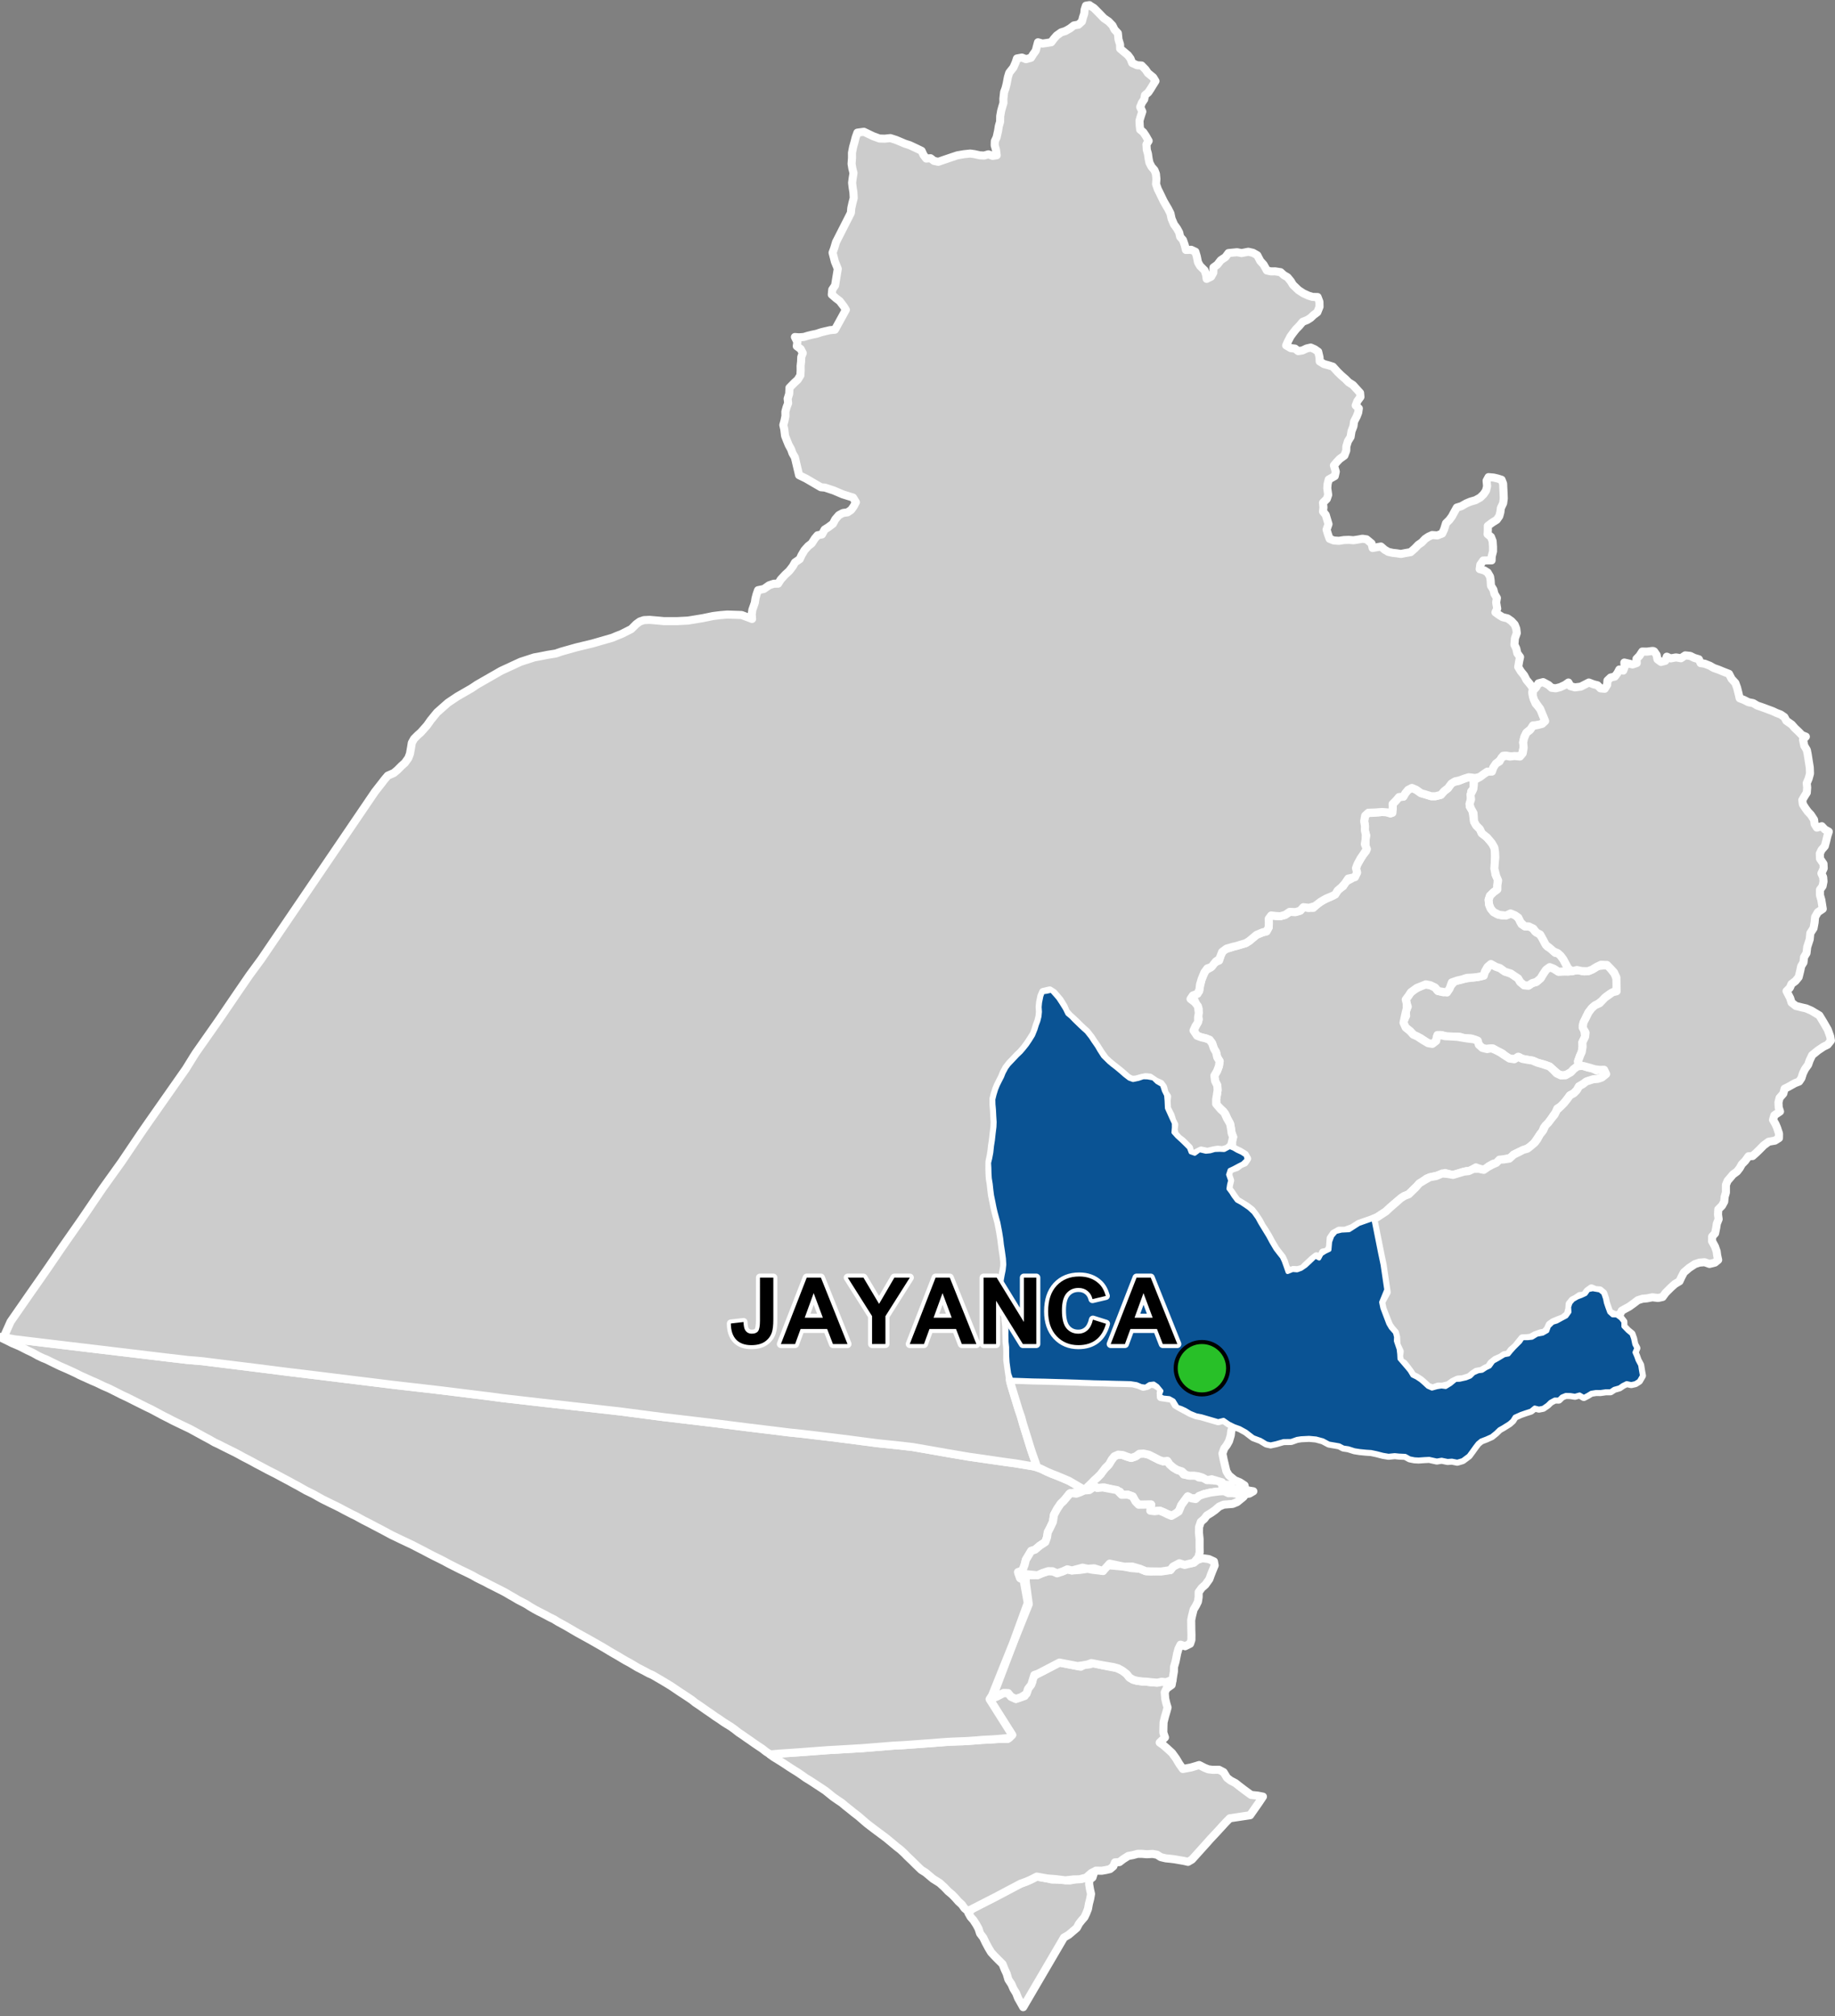 <?xml version="1.0" encoding="UTF-8"?>
<svg width="455pt" height="500pt" version="1.1" viewBox="0 0 455 500" xmlns="http://www.w3.org/2000/svg">
<rect x="0" y="0" width="455" height="500" fill="#808080" stroke="none"/>
<g id="a">
<rect width="455" height="500" fill="none"/>
<path d="m270.97 464.55 0.223 0.074-0.305 0.977-0.801 0.625-0.031 1.039 0.219 1.297 0.258 1.125-0.227 1.262-0.301 1.16-0.234 1.301-0.402 1.023-0.473 1.012-0.688 0.789-0.66 0.84-0.559 1.047-2 1.695-1.18 0.691-10.102 17.262-0.723-1.289-0.539-0.934-0.496-1.27-0.652-1.047-0.488-1.141-0.777-1.18-0.422-1.449-0.477-1.016-0.543-1.363-1-0.992-0.973-0.988-0.859-0.93-0.707-1.18-0.695-1.312-0.562-1.168-0.785-1.035-0.375-1.176-0.512-0.949-0.758-1.176-0.676-0.762-0.574-1.008 0.902-0.992 3.496-1.789 2.508-1.281 3.488-1.852 2.57-1.352 1.422-0.52 1.016-0.441 1.562-0.793 2.66 0.469 1.117 0.273 2.481 0.035 1.922 0.191 1.461-0.305 1.695-0.113 1.539-0.676z" fill="#ccc" fill-rule="evenodd"/>
<path d="m270.97 464.55 0.223 0.074-0.305 0.977-0.801 0.625-0.031 1.039 0.219 1.297 0.258 1.125-0.227 1.262-0.301 1.16-0.234 1.301-0.402 1.023-0.473 1.012-0.688 0.789-0.66 0.84-0.559 1.047-2 1.695-1.18 0.691-10.102 17.262-0.723-1.289-0.539-0.934-0.496-1.27-0.652-1.047-0.488-1.141-0.777-1.18-0.422-1.449-0.477-1.016-0.543-1.363-1-0.992-0.973-0.988-0.859-0.93-0.707-1.18-0.695-1.312-0.562-1.168-0.785-1.035-0.375-1.176-0.512-0.949-0.758-1.176-0.676-0.762-0.574-1.008 0.902-0.992 3.496-1.789 2.508-1.281 3.488-1.852 2.57-1.352 1.422-0.52 1.016-0.441 1.562-0.793 2.66 0.469 1.117 0.273 2.481 0.035 1.922 0.191 1.461-0.305 1.695-0.113 1.539-0.676 1.016-0.711" fill="none" stroke="#fff" stroke-linecap="round" stroke-linejoin="round" stroke-miterlimit="10" stroke-width="2"/>
<path d="m271.72 463.91-0.059 0.074-1.066 0.523-1.281 1.129-1.613 0.41-1.504 0.039-2.031 0.227-2.406-0.305-2.019-0.156-2.66-0.469-1.562 0.793-1.016 0.441-1.422 0.52-2.137 1.121-3.922 2.082-2.508 1.281-3.496 1.789-1.035 0.539-0.828-0.711-0.664-0.922-0.84-0.766-0.754-0.863-0.781-0.812-1.023-0.863-0.945-0.988-1.148-1.051-1.66-1.043-1.82-1.531-1.07-0.672-1.484-1.426-0.805-0.805-1.223-1.164-0.703-0.727-1.012-0.934-0.887-0.676-1.066-0.898-1.438-1.191-1.051-0.793-1.879-1.395-1.91-1.461-0.812-0.699-1.305-1.129-1.129-0.871-0.973-0.793-1.207-0.953-0.828-0.711-1.164-0.777-1.02-0.715-1.039-0.84-0.895-0.719-0.934-0.621-0.945-0.617-0.969-0.637-0.965-0.629-0.973-0.586-1.023-0.73-1.02-0.691-1.031-0.645-1.004-0.637-0.988-0.656-0.965-0.629-0.969-0.602-0.973-0.598-0.902-0.648 2.344-0.246 4.629-0.309 7.484-0.555 2.523-0.137 3.75-0.223 2.32-0.137 1.719-0.141 3.555-0.285 2.297-0.188 2.5-0.125 6.883-0.5 3.039-0.238 1.789-0.113 1.527-0.066 1.375-0.023 2.934-0.211 1.836-0.145 1.816-0.07 2.133-0.156h2.453l1.117-1.004-1.426-2.258-0.73-1.156-3.438-5.441 1.77-0.668 1.691-0.891h1.094l0.77 0.945 1.191 0.543 1.078-0.375 1.09-0.348 0.703-1.262 0.227-1.031 0.961-1.234-0.012-1.078 1.262-0.879 1.551-0.766 2.523-1.316 1.41-0.734 4.109 0.801 1.191 0.227 0.992-0.578h1.188l0.965-0.32 1.961 0.48 2.18 0.449 1.578 0.289 1.383 0.633 1.113 0.84 0.691 0.887 0.914 0.547 0.969 0.262 1.363 0.18 1.02 0.043 1.055 0.125 1.477 0.113 1.188-0.223 1.094 0.129 1.625-0.613-0.23 1.273-1.266 0.902-0.453 0.93 0.121 1.566 0.266 1.145 0.32 1.059-0.266 0.988-0.348 1.168-0.379 1.504-0.035 1.117-0.027 1.449 0.414 1.191-1.316 1.277 0.82 0.574 0.988 0.848 1.258 1.152 1.012 1.398 0.797 1.344 0.879 1.234 1.988-0.367 2.051-0.613 1.305 0.672 0.965 0.387 1.055 0.133 1.582-0.02 1.145 0.598 0.859 1.41 0.859 0.66 1.215 0.637 0.812 0.641 1.141 0.879 0.855 0.633 1.082 0.785 1.629 0.168 1.305 0.25-0.93 1.402-1.238 1.77-1.016 1.449-2.625 0.395-2.422 0.363-1.039 1.066-1.094 1.195-0.895 0.98-1.902 2.035-0.797 0.906-3.652 4.055-0.965 0.562-1.055-0.242-1.211-0.203-1.047-0.188-1.168-0.141-1.02-0.098-1.25-0.293-0.914-0.598-1.109-0.203-1.441 0.078-1.188-0.098-1.066-0.004-1.285 0.336-1.047 0.184-1.281 0.812-0.93 0.715-1.102 0.066-0.406 0.98-0.82 0.688-1.02 0.234-1.031 0.18-1.102-0.023z" fill="#ccc" fill-rule="evenodd"/>
<path d="m271.72 463.91-0.059 0.074-1.066 0.523-1.281 1.129-1.613 0.41-1.504 0.039-2.031 0.227-2.406-0.305-2.019-0.156-2.66-0.469-1.562 0.793-1.016 0.441-1.422 0.52-2.137 1.121-3.922 2.082-2.508 1.281-3.496 1.789-1.035 0.539-0.828-0.711-0.664-0.922-0.84-0.766-0.754-0.863-0.781-0.812-1.023-0.863-0.945-0.988-1.148-1.051-1.66-1.043-1.82-1.531-1.07-0.672-1.484-1.426-0.805-0.805-1.223-1.164-0.703-0.727-1.012-0.934-0.887-0.676-1.066-0.898-1.438-1.191-1.051-0.793-1.879-1.395-1.91-1.461-0.812-0.699-1.305-1.129-1.129-0.871-0.973-0.793-1.207-0.953-0.828-0.711-1.164-0.777-1.02-0.715-1.039-0.84-0.895-0.719-0.934-0.621-0.945-0.617-0.969-0.637-0.965-0.629-0.973-0.586-1.023-0.73-1.02-0.691-1.031-0.645-1.004-0.637-0.988-0.656-0.965-0.629-0.969-0.602-0.973-0.598-0.902-0.648 2.344-0.246 4.629-0.309 7.484-0.555 2.523-0.137 3.75-0.223 2.32-0.137 1.719-0.141 3.555-0.285 2.297-0.188 2.5-0.125 6.883-0.5 3.039-0.238 1.789-0.113 1.527-0.066 1.375-0.023 2.934-0.211 1.836-0.145 1.816-0.07 2.133-0.156h2.453l1.117-1.004-1.426-2.258-0.73-1.156-3.438-5.441 1.77-0.668 1.691-0.891h1.094l0.77 0.945 1.191 0.543 1.078-0.375 1.09-0.348 0.703-1.262 0.227-1.031 0.961-1.234-0.012-1.078 1.262-0.879 1.551-0.766 2.523-1.316 1.41-0.734 4.109 0.801 1.191 0.227 0.992-0.578h1.188l0.965-0.32 1.961 0.48 2.18 0.449 1.578 0.289 1.383 0.633 1.113 0.84 0.691 0.887 0.914 0.547 0.969 0.262 1.363 0.18 1.02 0.043 1.055 0.125 1.477 0.113 1.188-0.223 1.094 0.129 1.625-0.613-0.23 1.273-1.266 0.902-0.453 0.93 0.121 1.566 0.266 1.145 0.32 1.059-0.266 0.988-0.348 1.168-0.379 1.504-0.035 1.117-0.027 1.449 0.414 1.191-1.316 1.277 0.82 0.574 0.988 0.848 1.258 1.152 1.012 1.398 0.797 1.344 0.879 1.234 1.988-0.367 2.051-0.613 1.305 0.672 0.965 0.387 1.055 0.133 1.582-0.02 1.145 0.598 0.859 1.41 0.859 0.66 1.215 0.637 0.812 0.641 1.141 0.879 0.855 0.633 1.082 0.785 1.629 0.168 1.305 0.25-0.93 1.402-1.238 1.77-1.016 1.449-2.625 0.395-2.422 0.363-1.039 1.066-1.094 1.195-0.895 0.98-1.902 2.035-0.797 0.906-3.652 4.055-0.965 0.562-1.055-0.242-1.211-0.203-1.047-0.188-1.168-0.141-1.02-0.098-1.25-0.293-0.914-0.598-1.109-0.203-1.441 0.078-1.188-0.098-1.066-0.004-1.285 0.336-1.047 0.184-1.281 0.812-0.93 0.715-1.102 0.066-0.406 0.98-0.82 0.688-1.02 0.234-1.031 0.18-1.102-0.023h-0.367" fill="none" stroke="#fff" stroke-linecap="round" stroke-linejoin="round" stroke-miterlimit="10" stroke-width="2"/>
<path d="m370.2 239.29 0.5 0.277 1.25 0.531 0.879 0.562 1.219 0.52 1.188 0.566 1.203 0.902 0.512 0.891 0.984 0.812 1.082 0.07 0.891-0.609 1.027-0.289 1.055-0.887 0.656-1.094 0.723-1.062 0.887-0.633 0.992 0.375 1.078 0.703 1.145 0.008 1.355 0.031 1.324-0.207 1.273-0.16 1.383 0.312 1.094-0.078 1.152-0.539 1.148-0.723 1.578-0.16 1.129 0.07 0.672 1.004 0.824 1.094 0.473 1.227-0.004 2.102-0.324 1.09-1.156 0.359-1.043 0.75-0.98 1.008-1.172 0.883-1.25 0.797-1.07 1.297-0.512 1.027-0.5 1.129-0.426 1.117 0.43 1.293 0.172 1.426-0.676 1.406 0.039 1.129-0.195 1.254-0.422 0.945-0.496 1.367 0.059 1.082-1.141 0.887-0.691 0.754-1.016 0.578-1.023 0.223-1.016-0.297-1.18-0.98-1.047-0.934-1.086-0.418-1.938-0.535-0.953-0.434-1.41-0.262-1.367-0.25-0.875-0.488-1.117 0.582-1.199-0.176-0.93-0.535-0.781-0.695-1.305-0.621-1.062-0.645-1.172 0.035-0.992 0.242-0.926-0.449-0.59-1.051-0.625-0.875-1.273-0.422-1.645-0.016-0.996-0.375-1.441-0.016-1.492 0.07-1.586-0.465-1.051-0.016-0.285 1.211-0.422 0.922-1.117 0.16-1.094-0.672-1.277-0.848-1.633-0.734-0.934-0.988-0.941-0.711-0.879-0.52 0.23-1.355 0.59-1.246-0.117-1.051 0.523-1.207-0.332-0.98-0.156-0.992 0.723-1.051 1.285-1.148 1.348-0.762 1.152-0.59 1.547 0.195 1.195 0.574 0.684 0.848 1.348 0.34 1.016-0.371 0.875-1.289 0.926-1.043 1.324-0.336 0.98-0.262 1.547-0.277 1.32-0.133 1.316-0.223 0.789-0.777 0.754-1.055 0.609-1.168z" fill="#ccc" fill-rule="evenodd"/>
<path d="m370.2 239.29 0.5 0.277 1.25 0.531 0.879 0.562 1.219 0.52 1.188 0.566 1.203 0.902 0.512 0.891 0.984 0.812 1.082 0.07 0.891-0.609 1.027-0.289 1.055-0.887 0.656-1.094 0.723-1.062 0.887-0.633 0.992 0.375 1.078 0.703 1.145 0.008 1.355 0.031 1.324-0.207 1.273-0.16 1.383 0.312 1.094-0.078 1.152-0.539 1.148-0.723 1.578-0.16 1.129 0.07 0.672 1.004 0.824 1.094 0.473 1.227-0.004 2.102-0.324 1.09-1.156 0.359-1.043 0.75-0.98 1.008-1.172 0.883-1.25 0.797-1.07 1.297-0.512 1.027-0.5 1.129-0.426 1.117 0.43 1.293 0.172 1.426-0.676 1.406 0.039 1.129-0.195 1.254-0.422 0.945-0.496 1.367 0.059 1.082-1.141 0.887-0.691 0.754-1.016 0.578-1.023 0.223-1.016-0.297-1.18-0.98-1.047-0.934-1.086-0.418-1.938-0.535-0.953-0.434-1.41-0.262-1.367-0.25-0.875-0.488-1.117 0.582-1.199-0.176-0.93-0.535-0.781-0.695-1.305-0.621-1.062-0.645-1.172 0.035-0.992 0.242-0.926-0.449-0.59-1.051-0.625-0.875-1.273-0.422-1.645-0.016-0.996-0.375-1.441-0.016-1.492 0.07-1.586-0.465-1.051-0.016-0.285 1.211-0.422 0.922-1.117 0.16-1.094-0.672-1.277-0.848-1.633-0.734-0.934-0.988-0.941-0.711-0.879-0.52 0.23-1.355 0.59-1.246-0.117-1.051 0.523-1.207-0.332-0.98-0.156-0.992 0.723-1.051 1.285-1.148 1.348-0.762 1.152-0.59 1.547 0.195 1.195 0.574 0.684 0.848 1.348 0.34 1.016-0.371 0.875-1.289 0.926-1.043 1.324-0.336 0.98-0.262 1.547-0.277 1.32-0.133 1.316-0.223 0.789-0.777 0.754-1.055 0.609-1.168 0.883 0.145" fill="none" stroke="#fff" stroke-linecap="round" stroke-linejoin="round" stroke-miterlimit="10" stroke-width="2"/>
<path d="m260.62 245.7 0.254 0.16 0.738 0.824 0.785 0.91 0.789 1.199 0.867 1.398 0.613 1.254 0.918 0.762 0.82 0.859 1.41 1.367 0.805 0.75 0.789 0.703 1.059 1.344 0.562 0.875 0.977 1.41 0.551 0.957 0.949 1.473 1.422 1.406 0.824 0.695 1.008 0.777 1.176 0.98 0.895 0.797 1.164 0.895 0.953 0.34 1.344-0.281 1.188-0.402 1.078 0.031 1.402 0.262 0.922 0.902 1.242 0.723 0.477 1.453 0.543 1.09 0.121 1.363 0.086 1.844 0.469 1.043 0.746 1.648 0.496 1.035 0.008 1.082-0.098 1.211 0.879 0.988 1.207 1.102 1.023 1 0.738 0.746 0.41 1.094 1.027 0.355 1.18-0.875 1.57 0.371 1.098-0.113 1.094-0.324 1.301-0.043 1.051 0.055 1.375-0.727 0.961 0.387 0.867 0.512 1.137 0.523 0.98 0.648 0.246 1.027-0.984 0.957-1.062 0.539-1.191 0.637-0.984 0.465-0.371 1.137 0.5 1.461-0.262 1.043-0.152 1.008 0.66 0.875 0.543 0.875 0.891 1.188 1.02 0.547 1.156 0.77 0.82 0.574 1.121 1.035 0.98 1.375 0.68 1.254 1.031 1.691 0.941 1.535 0.809 1.512 1.012 1.699 0.762 1 0.82 1.031 0.445 0.945 0.402 1.105 0.566 1.633 1.262-0.508 1.102 0.086 1.031-0.379 1.102-0.758 0.875-0.812 0.801-0.754 0.711-0.719 0.941 0.492 0.578-1.078 0.941-0.59 1.027-0.492 0.176-1.98 0.516-1.402 0.891-1.035 1.406-0.352 1.906-0.094 2.41-1.551 3.586-1.262 0.242 1.223 1.43 7.188 0.617 2.938 0.492 3.332 0.426 2.883-1.27 3.102 0.305 1.457 1.047 2.762 0.434 1.141 0.594 1.012 1.035 1.176 0.281 1.066-0.039 1.004 0.68 1.992 0.145 1.23 0.062 1.219 0.953 1.109 0.859 1.004 0.715 0.867 0.695 1.156 1 0.488 1.047 0.695 0.816 0.715 0.957 0.883 1.008 0.449 1.25-0.344 1.102-0.18 1.059 0.133 1.203-0.734 1.254-1.035 1.008-0.031 1.551-0.348 1.098-0.441 0.82-0.812 1.125-0.5 0.996-0.133 0.941-0.621 0.93-0.445 0.848-1.188 1.227-0.68 1.516-0.914 1.055-0.199 0.637-0.785 0.73-0.82 1.535-1.535 0.574-0.887 1.293-0.004 1.082-0.117 1.199-0.742 1.434-0.262 1.121-0.637 0.41-1.141 0.957-0.93 1.004-0.301 1.148-0.629 1.23-0.652 0.75-1.07-0.07-1.254 0.332-0.977 0.668-0.785 1.113-0.633 0.941-0.348 1.027-0.477 0.684-0.973 1.082-0.215 1.754 0.301 0.855 0.715 0.445 1.305 0.207 1.027 0.352 1.059 0.488 1.328 0.816 0.742 1.039 0.027 0.996 0.754 0.641 0.82 0.023 1.176 1.055 1.094 0.953 0.785 0.395 1.117 0.301 1.434 0.496 0.93-0.457 1.047 0.422 0.984 0.344 0.977 0.641 1.199 0.18 1.152 0.258 1.473-0.734 1.27-0.91 0.586-1.004 0.227-1.145-0.238-0.988 0.488-0.828 0.574-1.281 0.359-0.906 0.598h-1.121l-1.391 0.199-1.059-0.016-1.211 0.195-0.906 0.555-0.93 0.484-1.047-0.621-1.141 0.324-1.113-0.176-1.168-0.031-0.992 0.406-0.75 0.746-1.008-0.008-1.07 0.582-0.73 0.711-1.09 0.754-1.023 0.199-1.055-0.266-0.953 0.777-1.324 0.422-1.164 0.406-1.496 0.672-0.594 0.953-0.754 0.672-1.52 0.957-0.957 0.543-0.879 0.852-1.055 0.855-1.32 0.59-1.289 0.492-0.801 0.668-0.699 0.906-0.75 1.059-0.801 1.086-1.52 1.137-1.316 0.387-1.32-0.262-1.082 0.078-1.473-0.305-1.188 0.203-1.887-0.414-1.137 0.055-1.469 0.102-1.035-0.051-1.188-0.234-1.109-0.617-1.602-0.078-1.008-0.105-1.547 0.156-1.395-0.234-1.578-0.41-1.367-0.285-1.211-0.078-1.578-0.156-1.316-0.207-1.523-0.488-1.215-0.18-1.031-0.543-1.008-0.18-1.551-0.262-1.496-0.801-1.707-0.461-1.73-0.156-1.984 0.102-1.008 0.156-1.445 0.516-1.887 0.027-1.883 0.539-1.316 0.285-1.035-0.227-1.469-0.883-1.785-0.672-1.008-0.773-0.801-0.621-1.547-0.852-1.402-0.504-1.285-0.633-1.34-0.93-1.344 0.336-1.238-0.363-2.922-0.852-1.289-0.254-1.473-0.598-1.242-0.746-0.953-0.434-0.977-0.332-0.941-1.539-1.059-0.594-1.539-0.156-0.883-0.477 0.453-1.156-1.012-1.234-0.883-0.602-1.07 0.129-0.98 0.645-1.066-0.141-1.145-0.484-1.535-0.242-2.41-0.062-1.109-0.02-2.84-0.082-2.828-0.062-1.004-0.047-1.844-0.055-1.031-0.047-1.531-0.047-1.148-0.043-3.137-0.086-2.285-0.066-3.094-0.059-2.582-0.094-2.688-0.09-0.539-1.512-0.164-1.145-0.219-1.613-0.105-1.699-0.016-2.121-0.141-1.309-0.043-1.812 0.035-1.219-0.258-2.426-0.074-1.219-0.066-1.008-0.199-1.781-0.141-1.043-0.141-1.078-0.332-1.219-0.191-1.324 0.191-0.992 0.238-1.352 0.27-1.312 0.145-1.379-0.082-1.461-0.238-1.746-0.27-1.73-0.164-1.484-0.262-1.633-0.223-1.176-0.223-1.168-0.43-1.578-0.258-0.969-0.289-1.262-0.254-1.301-0.344-1.676-0.141-1.105-0.184-1.695-0.223-1.383-0.078-1.277-0.031-1.309-0.07-1.246 0.285-1.176 0.27-1.43 0.168-1.609 0.219-1.383 0.176-1.602 0.215-1.746 0.047-1.207-0.094-1.477-0.078-1.602-0.121-1.293-0.031-1.215 0.285-1.176 0.422-1.375 0.418-1.008 0.492-0.992 0.547-1.062 0.398-1 0.652-1.215 0.625-0.84 1.082-1.137 0.996-1.062 0.883-0.84 0.699-0.805 0.871-1.094 0.766-1.141 0.719-1.16 0.613-1.516 0.309-1.023 0.383-1.008 0.285-1.145 0.109-1.129-0.07-1.203 0.102-1.105 0.32-1.582 0.352-0.961 0.992-0.137z" fill="#ccc" fill-rule="evenodd"/>
<path d="m260.62 245.7 0.254 0.16 0.738 0.824 0.785 0.91 0.789 1.199 0.867 1.398 0.613 1.254 0.918 0.762 0.82 0.859 1.41 1.367 0.805 0.75 0.789 0.703 1.059 1.344 0.562 0.875 0.977 1.41 0.551 0.957 0.949 1.473 1.422 1.406 0.824 0.695 1.008 0.777 1.176 0.98 0.895 0.797 1.164 0.895 0.953 0.34 1.344-0.281 1.188-0.402 1.078 0.031 1.402 0.262 0.922 0.902 1.242 0.723 0.477 1.453 0.543 1.09 0.121 1.363 0.086 1.844 0.469 1.043 0.746 1.648 0.496 1.035 0.008 1.082-0.098 1.211 0.879 0.988 1.207 1.102 1.023 1 0.738 0.746 0.41 1.094 1.027 0.355 1.18-0.875 1.57 0.371 1.098-0.113 1.094-0.324 1.301-0.043 1.051 0.055 1.375-0.727 0.961 0.387 0.867 0.512 1.137 0.523 0.98 0.648 0.246 1.027-0.984 0.957-1.062 0.539-1.191 0.637-0.984 0.465-0.371 1.137 0.5 1.461-0.262 1.043-0.152 1.008 0.66 0.875 0.543 0.875 0.891 1.188 1.02 0.547 1.156 0.77 0.82 0.574 1.121 1.035 0.98 1.375 0.68 1.254 1.031 1.691 0.941 1.535 0.809 1.512 1.012 1.699 0.762 1 0.82 1.031 0.445 0.945 0.402 1.105 0.566 1.633 1.262-0.508 1.102 0.086 1.031-0.379 1.102-0.758 0.875-0.812 0.801-0.754 0.711-0.719 0.941 0.492 0.578-1.078 0.941-0.59 1.027-0.492 0.176-1.98 0.516-1.402 0.891-1.035 1.406-0.352 1.906-0.094 2.41-1.551 3.586-1.262 0.242 1.223 1.43 7.188 0.617 2.938 0.492 3.332 0.426 2.883-1.27 3.102 0.305 1.457 1.047 2.762 0.434 1.141 0.594 1.012 1.035 1.176 0.281 1.066-0.039 1.004 0.68 1.992 0.145 1.23 0.062 1.219 0.953 1.109 0.859 1.004 0.715 0.867 0.695 1.156 1 0.488 1.047 0.695 0.816 0.715 0.957 0.883 1.008 0.449 1.25-0.344 1.102-0.18 1.059 0.133 1.203-0.734 1.254-1.035 1.008-0.031 1.551-0.348 1.098-0.441 0.82-0.812 1.125-0.5 0.996-0.133 0.941-0.621 0.93-0.445 0.848-1.188 1.227-0.68 1.516-0.914 1.055-0.199 0.637-0.785 0.73-0.82 1.535-1.535 0.574-0.887 1.293-0.004 1.082-0.117 1.199-0.742 1.434-0.262 1.121-0.637 0.41-1.141 0.957-0.93 1.004-0.301 1.148-0.629 1.23-0.652 0.75-1.07-0.07-1.254 0.332-0.977 0.668-0.785 1.113-0.633 0.941-0.348 1.027-0.477 0.684-0.973 1.082-0.215 1.754 0.301 0.855 0.715 0.445 1.305 0.207 1.027 0.352 1.059 0.488 1.328 0.816 0.742 1.039 0.027 0.996 0.754 0.641 0.82 0.023 1.176 1.055 1.094 0.953 0.785 0.395 1.117 0.301 1.434 0.496 0.93-0.457 1.047 0.422 0.984 0.344 0.977 0.641 1.199 0.18 1.152 0.258 1.473-0.734 1.27-0.91 0.586-1.004 0.227-1.145-0.238-0.988 0.488-0.828 0.574-1.281 0.359-0.906 0.598h-1.121l-1.391 0.199-1.059-0.016-1.211 0.195-0.906 0.555-0.93 0.484-1.047-0.621-1.141 0.324-1.113-0.176-1.168-0.031-0.992 0.406-0.75 0.746-1.008-0.008-1.07 0.582-0.73 0.711-1.09 0.754-1.023 0.199-1.055-0.266-0.953 0.777-1.324 0.422-1.164 0.406-1.496 0.672-0.594 0.953-0.754 0.672-1.52 0.957-0.957 0.543-0.879 0.852-1.055 0.855-1.32 0.59-1.289 0.492-0.801 0.668-0.699 0.906-0.75 1.059-0.801 1.086-1.52 1.137-1.316 0.387-1.32-0.262-1.082 0.078-1.473-0.305-1.188 0.203-1.887-0.414-1.137 0.055-1.469 0.102-1.035-0.051-1.188-0.234-1.109-0.617-1.602-0.078-1.008-0.105-1.547 0.156-1.395-0.234-1.578-0.41-1.367-0.285-1.211-0.078-1.578-0.156-1.316-0.207-1.523-0.488-1.215-0.18-1.031-0.543-1.008-0.18-1.551-0.262-1.496-0.801-1.707-0.461-1.73-0.156-1.984 0.102-1.008 0.156-1.445 0.516-1.887 0.027-1.883 0.539-1.316 0.285-1.035-0.227-1.469-0.883-1.785-0.672-1.008-0.773-0.801-0.621-1.547-0.852-1.402-0.504-1.285-0.633-1.34-0.93-1.344 0.336-1.238-0.363-2.922-0.852-1.289-0.254-1.473-0.598-1.242-0.746-0.953-0.434-0.977-0.332-0.941-1.539-1.059-0.594-1.539-0.156-0.883-0.477 0.453-1.156-1.012-1.234-0.883-0.602-1.07 0.129-0.98 0.645-1.066-0.141-1.145-0.484-1.535-0.242-2.41-0.062-1.109-0.02-2.84-0.082-2.828-0.062-1.004-0.047-1.844-0.055-1.031-0.047-1.531-0.047-1.148-0.043-3.137-0.086-2.285-0.066-3.094-0.059-2.582-0.094-2.688-0.09-0.539-1.512-0.164-1.145-0.219-1.613-0.105-1.699-0.016-2.121-0.141-1.309-0.043-1.812 0.035-1.219-0.258-2.426-0.074-1.219-0.066-1.008-0.199-1.781-0.141-1.043-0.141-1.078-0.332-1.219-0.191-1.324 0.191-0.992 0.238-1.352 0.27-1.312 0.145-1.379-0.082-1.461-0.238-1.746-0.27-1.73-0.164-1.484-0.262-1.633-0.223-1.176-0.223-1.168-0.43-1.578-0.258-0.969-0.289-1.262-0.254-1.301-0.344-1.676-0.141-1.105-0.184-1.695-0.223-1.383-0.078-1.277-0.031-1.309-0.07-1.246 0.285-1.176 0.27-1.43 0.168-1.609 0.219-1.383 0.176-1.602 0.215-1.746 0.047-1.207-0.094-1.477-0.078-1.602-0.121-1.293-0.031-1.215 0.285-1.176 0.422-1.375 0.418-1.008 0.492-0.992 0.547-1.062 0.398-1 0.652-1.215 0.625-0.84 1.082-1.137 0.996-1.062 0.883-0.84 0.699-0.805 0.871-1.094 0.766-1.141 0.719-1.16 0.613-1.516 0.309-1.023 0.383-1.008 0.285-1.145 0.109-1.129-0.07-1.203 0.102-1.105 0.32-1.582 0.352-0.961 0.992-0.137 1.066-0.246" fill="none" stroke="#fff" stroke-linecap="round" stroke-linejoin="round" stroke-miterlimit="10" stroke-width="2"/>
<path d="m298.09 386.45 0.512 0.035 1.152 0.164 1.254 0.578 0.18 0.992-0.57 1.387-0.383 0.984-0.363 1.02-0.988 1.387-0.902 0.793-0.762 1.047-0.008 1.227-0.176 1.152-0.457 0.922-0.613 1.027-0.387 1.539-0.215 1.066 0.02 1.488 0.012 1.027 0.035 1.074-0.012 1.316-0.324 0.965-1.242 0.617-1.137-0.387-0.496 1-0.324 1.141-0.398 2.008-0.402 1.398-0.012 1.094-0.176 1.008-0.152 1.051-1.625 0.617-1.094-0.129-1.039 0.238-1.625-0.129-1.055-0.125-1.02-0.043-1.355-0.176-0.977-0.266-0.914-0.547-0.691-0.887-1.113-0.84-1.008-0.543-1.117-0.312-3.016-0.516-1.32-0.254-1.156-0.227-0.961 0.352-1.285 0.227-1.188 0.16-4.496-0.867-1.41 0.734-1.781 0.93-2.043 1.066-0.996 0.352-0.332 1.047-0.41 1.344-0.848 1.102-0.324 1.137-1.312 0.855-1.336 0.457-1.191-0.543-0.75-0.914-1.113-0.031-1.691 0.891-1.141 0.43 5.246-13.809 3.824-9.52-0.758-5.621 0.062-1.562 1.914-0.02 1.254-0.223 2.344-0.77 1.09 0.027 1.094-0.027 1.094 0.125 1.473-0.578 1.129 0.289 1.891-0.125 2.051-0.301 1.066 0.234 2.695 0.32 0.738-1.477 4.559 0.402 1.609 0.336 2.336 0.203 1.355 0.57 1.219 0.062 1.672-0.129 3.242-0.195 0.645-0.867 1.188-0.605 1.09-0.262 1.895 0.129 1.027-0.254 0.832-0.656z" fill="#ccc" fill-rule="evenodd"/>
<path d="m298.09 386.45 0.512 0.035 1.152 0.164 1.254 0.578 0.18 0.992-0.57 1.387-0.383 0.984-0.363 1.02-0.988 1.387-0.902 0.793-0.762 1.047-0.008 1.227-0.176 1.152-0.457 0.922-0.613 1.027-0.387 1.539-0.215 1.066 0.02 1.488 0.012 1.027 0.035 1.074-0.012 1.316-0.324 0.965-1.242 0.617-1.137-0.387-0.496 1-0.324 1.141-0.398 2.008-0.402 1.398-0.012 1.094-0.176 1.008-0.152 1.051-1.625 0.617-1.094-0.129-1.039 0.238-1.625-0.129-1.055-0.125-1.02-0.043-1.355-0.176-0.977-0.266-0.914-0.547-0.691-0.887-1.113-0.84-1.008-0.543-1.117-0.312-3.016-0.516-1.32-0.254-1.156-0.227-0.961 0.352-1.285 0.227-1.188 0.16-4.496-0.867-1.41 0.734-1.781 0.93-2.043 1.066-0.996 0.352-0.332 1.047-0.41 1.344-0.848 1.102-0.324 1.137-1.312 0.855-1.336 0.457-1.191-0.543-0.75-0.914-1.113-0.031-1.691 0.891-1.141 0.43 5.246-13.809 3.824-9.52-0.758-5.621 0.062-1.562 1.914-0.02 1.254-0.223 2.344-0.77 1.09 0.027 1.094-0.027 1.094 0.125 1.473-0.578 1.129 0.289 1.891-0.125 2.051-0.301 1.066 0.234 2.695 0.32 0.738-1.477 4.559 0.402 1.609 0.336 2.336 0.203 1.355 0.57 1.219 0.062 1.672-0.129 3.242-0.195 0.645-0.867 1.188-0.605 1.09-0.262 1.895 0.129 1.027-0.254 0.832-0.656 1.195-0.41" fill="none" stroke="#fff" stroke-linecap="round" stroke-linejoin="round" stroke-miterlimit="10" stroke-width="2"/>
<path d="m0.16 331.55 0.73 0.07 2.723 0.508 38.445 4.602 4.219 0.504 3.883 0.324 2.754 0.344 11.035 1.371 7.098 0.902 9.227 1.121 6.117 0.758 5.992 0.734 4.922 0.609 11.711 1.348 1.363 0.168 10.254 1.27 3.914 0.52 9.875 1.133 7.34 0.824 4.309 0.488 7.613 0.855 10.242 1.344 8.223 0.98 5.109 0.609 8.223 1.043 6.297 0.762 3.785 0.473 3.156 0.324 7.461 0.887 4.586 0.578 6.738 0.887 4.789 0.492 4.004 0.457 2.996 0.52 5.566 0.98 5.316 0.902 9.527 1.375 1.938 0.258 4.531 0.734 2.066 0.688 1.289 0.637 1.316 0.566 1.188 0.457 1.461 0.602 1.598 0.691 1.758 0.938 1.309 0.938-0.387 0.973-1.391 0.055-1.219 0.285-1.145 1.453-0.934 0.934-0.934 1.359-0.801 1.48-0.266 1.746-0.684 1.449-0.598 1.145-0.172 1.211-0.434 1.215-1.344 0.871-1.18 1.004-0.973 0.309-0.531 0.887-0.797 1.324-0.301 1.227-0.43 1.379-1.219 0.438 0.523 1.461 0.891 0.586 1.016 5.606-3.59 9.828-5.258 13.074-0.617 0.973 3.438 5.441 0.73 1.156 1.426 2.258-0.719 0.75-2.852 0.254-1.195 0.086-2.754 0.141-1.191 0.113-2.602 0.176-2.352 0.09-1.527 0.066-1.199 0.066-3.629 0.285-6.883 0.5-2.5 0.125-2.297 0.188-3.555 0.285-1.719 0.141-2.32 0.137-3.75 0.223-2.523 0.137-7.484 0.555-4.629 0.309-2.277 0.211-1.051-0.664-1.023-0.801-0.863-0.57-1.02-0.688-0.969-0.688-0.953-0.652-1.027-0.727-0.98-0.652-1.031-0.812-0.969-0.691-0.938-0.57-0.879-0.559-0.988-0.699-0.98-0.629-1.031-0.742-0.961-0.648-0.965-0.676-1.02-0.719-0.98-0.648-0.895-0.719-0.965-0.648-0.973-0.645-0.98-0.633-0.961-0.652-0.957-0.652-0.973-0.613-0.969-0.582-0.973-0.574-0.965-0.562-0.965-0.566-0.961-0.418-0.934-0.512-0.934-0.488-0.938-0.484-0.973-0.586-0.973-0.578-0.98-0.52-1.031-0.609-0.992-0.594-1.008-0.578-1-0.586-0.992-0.605-1.012-0.594-0.973-0.559-0.969-0.551-0.965-0.551-1.961-1.078-0.977-0.535-1.973-1.156-0.988-0.578-1-0.547-0.996-0.543-0.961-0.602-0.98-0.465-0.957-0.523-0.953-0.492-0.938-0.469-1.016-0.551-1.039-0.613-0.98-0.625-1.004-0.531-1.043-0.539-0.992-0.598-1.008-0.566-1.008-0.602-1.039-0.547-1.031-0.52-1.027-0.523-1.023-0.512-1.035-0.559-1.02-0.492-1.027-0.516-0.941-0.547-0.969-0.484-0.973-0.477-1.008-0.473-1.027-0.516-1.027-0.52-1.023-0.52-1.027-0.562-1.027-0.527-1.023-0.504-1.02-0.504-1.027-0.539-1.027-0.551-1.023-0.52-1.02-0.527-1.016-0.523-0.969-0.449-0.965-0.457-0.992-0.469-1.027-0.5-1.023-0.488-2.207-1.195-2.312-1.203-0.984-0.527-1.293-0.652-0.891-0.484-1.074-0.598-0.988-0.473-1.059-0.551-0.934-0.484-1.008-0.547-1.012-0.508-1.031-0.492-0.996-0.496-1.242-0.613-1.02-0.559-1.188-0.676-0.926-0.465-1.004-0.488-1.152-0.652-0.875-0.5-1.047-0.551-1.129-0.633-0.977-0.512-1.191-0.637-1.137-0.617-0.906-0.453-0.977-0.496-0.883-0.473-0.969-0.52-1.055-0.547-0.988-0.551-1.137-0.602-1.09-0.559-1.02-0.566-1.047-0.559-0.984-0.484-1.082-0.535-1.098-0.547-0.906-0.469-1.035-0.477-1.102-0.637-1.441-0.773-3.555-1.949-1.117-0.531-1.004-0.477-2.144-1.039-0.977-0.516-1.461-0.73-1.273-0.691-1.668-0.891-1.027-0.484-1.18-0.59-1.918-0.957-1.613-0.816-1.539-0.719-1.012-0.516-2.086-1.047-1.453-0.625-1.711-0.828-1.027-0.43-1.16-0.527-1.965-0.887-1.043-0.535-0.941-0.438-1.352-0.617-1.453-0.625-2.07-1.004-1.367-0.68-0.941-0.371-1.211-0.582-1.18-0.664-1.453-0.691-1.883-0.957-1.914-0.816-0.906-0.465-1.762-0.855z" fill="#ccc" fill-rule="evenodd"/>
<path d="m0.16 331.55 0.73 0.07 2.723 0.508 38.445 4.602 4.219 0.504 3.883 0.324 2.754 0.344 11.035 1.371 7.098 0.902 9.227 1.121 6.117 0.758 5.992 0.734 4.922 0.609 11.711 1.348 1.363 0.168 10.254 1.27 3.914 0.52 9.875 1.133 7.34 0.824 4.309 0.488 7.613 0.855 10.242 1.344 8.223 0.98 5.109 0.609 8.223 1.043 6.297 0.762 3.785 0.473 3.156 0.324 7.461 0.887 4.586 0.578 6.738 0.887 4.789 0.492 4.004 0.457 2.996 0.52 5.566 0.98 5.316 0.902 9.527 1.375 1.938 0.258 4.531 0.734 2.066 0.688 1.289 0.637 1.316 0.566 1.188 0.457 1.461 0.602 1.598 0.691 1.758 0.938 1.309 0.938-0.387 0.973-1.391 0.055-1.219 0.285-1.145 1.453-0.934 0.934-0.934 1.359-0.801 1.48-0.266 1.746-0.684 1.449-0.598 1.145-0.172 1.211-0.434 1.215-1.344 0.871-1.18 1.004-0.973 0.309-0.531 0.887-0.797 1.324-0.301 1.227-0.43 1.379-1.219 0.438 0.523 1.461 0.891 0.586 1.016 5.606-3.59 9.828-5.258 13.074-0.617 0.973 3.438 5.441 0.73 1.156 1.426 2.258-0.719 0.75-2.852 0.254-1.195 0.086-2.754 0.141-1.191 0.113-2.602 0.176-2.352 0.09-1.527 0.066-1.199 0.066-3.629 0.285-6.883 0.5-2.5 0.125-2.297 0.188-3.555 0.285-1.719 0.141-2.32 0.137-3.75 0.223-2.523 0.137-7.484 0.555-4.629 0.309-2.277 0.211-1.051-0.664-1.023-0.801-0.863-0.57-1.02-0.688-0.969-0.688-0.953-0.652-1.027-0.727-0.98-0.652-1.031-0.812-0.969-0.691-0.938-0.57-0.879-0.559-0.988-0.699-0.98-0.629-1.031-0.742-0.961-0.648-0.965-0.676-1.02-0.719-0.98-0.648-0.895-0.719-0.965-0.648-0.973-0.645-0.98-0.633-0.961-0.652-0.957-0.652-0.973-0.613-0.969-0.582-0.973-0.574-0.965-0.562-0.965-0.566-0.961-0.418-0.934-0.512-0.934-0.488-0.938-0.484-0.973-0.586-0.973-0.578-0.98-0.52-1.031-0.609-0.992-0.594-1.008-0.578-1-0.586-0.992-0.605-1.012-0.594-0.973-0.559-0.969-0.551-0.965-0.551-1.961-1.078-0.977-0.535-1.973-1.156-0.988-0.578-1-0.547-0.996-0.543-0.961-0.602-0.98-0.465-0.957-0.523-0.953-0.492-0.938-0.469-1.016-0.551-1.039-0.613-0.98-0.625-1.004-0.531-1.043-0.539-0.992-0.598-1.008-0.566-1.008-0.602-1.039-0.547-1.031-0.52-1.027-0.523-1.023-0.512-1.035-0.559-1.02-0.492-1.027-0.516-0.941-0.547-0.969-0.484-0.973-0.477-1.008-0.473-1.027-0.516-1.027-0.52-1.023-0.52-1.027-0.562-1.027-0.527-1.023-0.504-1.02-0.504-1.027-0.539-1.027-0.551-1.023-0.52-1.02-0.527-1.016-0.523-0.969-0.449-0.965-0.457-0.992-0.469-1.027-0.5-1.023-0.488-2.207-1.195-2.312-1.203-0.984-0.527-1.293-0.652-0.891-0.484-1.074-0.598-0.988-0.473-1.059-0.551-0.934-0.484-1.008-0.547-1.012-0.508-1.031-0.492-0.996-0.496-1.242-0.613-1.02-0.559-1.188-0.676-0.926-0.465-1.004-0.488-1.152-0.652-0.875-0.5-1.047-0.551-1.129-0.633-0.977-0.512-1.191-0.637-1.137-0.617-0.906-0.453-0.977-0.496-0.883-0.473-0.969-0.52-1.055-0.547-0.988-0.551-1.137-0.602-1.09-0.559-1.02-0.566-1.047-0.559-0.984-0.484-1.082-0.535-1.098-0.547-0.906-0.469-1.035-0.477-1.102-0.637-1.441-0.773-3.555-1.949-1.117-0.531-1.004-0.477-2.144-1.039-0.977-0.516-1.461-0.73-1.273-0.691-1.668-0.891-1.027-0.484-1.18-0.59-1.918-0.957-1.613-0.816-1.539-0.719-1.012-0.516-2.086-1.047-1.453-0.625-1.711-0.828-1.027-0.43-1.16-0.527-1.965-0.887-1.043-0.535-0.941-0.438-1.352-0.617-1.453-0.625-2.07-1.004-1.367-0.68-0.941-0.371-1.211-0.582-1.18-0.664-1.453-0.691-1.883-0.957-1.914-0.816-0.906-0.465-1.762-0.855-0.133-0.191" fill="none" stroke="#fff" stroke-linecap="round" stroke-linejoin="round" stroke-miterlimit="10" stroke-width="2"/>
<path d="m364.83 192.82 0.57 0.125-0.016 1.102 0.082 1.398-0.672 0.828v1.414l-0.207 1.039-0.168 1.285 0.676 0.902 0.41 2.844 0.535 0.957 0.906 0.914 0.473 1.023 1.102 0.812 1.047 1.168 0.648 0.828 0.391 1 0.098 1.609-0.055 1.668 0.027 1.172 0.105 1.887 0.605 1.145-0.113 1.648v1.004l-0.895 0.648-0.926 0.902-0.332 0.996 0.105 1.184 0.414 1.016 0.695 0.848 1.043 0.602 1.211 0.258 1.191-0.184 1.145-0.355 1.051 0.605 0.648 0.766 0.66 1.332 0.906 0.559 1.547 0.016 0.875 1.207 0.957 0.484 0.828 1.023 0.609 1.238 0.703 1.031 0.922 0.473 1.008 1.07 1.008 0.141 0.977 1.453 0.664 1.25 0.539 0.996-0.898 0.73-1.438 0.125-1.246-0.789-0.992-0.375-0.887 0.633-0.723 1.062-0.656 1.094-1.055 0.887-1.027 0.289-0.891 0.609-1.082-0.07-0.984-0.812-0.512-0.891-0.844-0.547-0.973-0.672-1.488-0.453-1.184-0.879-1.023-0.332-1.246-0.684-0.828 0.695-0.664 1.164-0.262 1.035-1.574 0.328-1.184 0.125-1.445 0.078-1.266 0.414-1.066 0.23-1.398 0.484-0.535 1.504-0.664 0.996-2.199-0.352-0.766-0.895-1.195-0.574-1.098-0.199-0.965 0.398-1.254 0.488-1.48 1.082-0.617 0.949-0.652 0.863 0.254 0.988v1.199l-0.27 1.059-0.32 1.445-0.215 1.039 0.535 1.195 1.109 0.91 0.742 0.836 1.09 0.496 1.172 0.785 1.465 0.867 1.035 0.164 0.949-0.723 0.16-0.988 0.891-0.48 1.148 0.281 1.324 0.062 1.805 0.113 1.113 0.195 1.18 0.188 1.672 0.203 1.012 0.352 0.262 1 0.879 0.793 1.164 0.289 1.082-0.188 0.938 0.379 1.258 0.645 0.961 0.656 1.328 0.855 1.199 0.176 0.902-0.605 1.09 0.512 1.367 0.25 1.074 0.152 1.289 0.543 1.254 0.359 1.77 0.594 0.832 0.766 0.883 0.922 1.09 0.523 1.137-0.035 1.34-0.766 0.691-0.754 0.938-0.703 1.285-0.141 1.387 0.461 1.066 0.168 0.945 0.527 1.102-0.34 1.082 0.441-0.02 1.09-0.922 0.609-1.062 0.332-2.199 0.488-1.309 0.766-0.988 0.574-0.523 0.934-0.738 0.754-0.973 0.535-0.656 0.898-0.832 1.039-0.762 0.77-0.891 0.562-0.375 0.941-0.656 0.906-0.578 0.938-0.836 1.207-0.891 0.773-0.402 0.996-0.797 1.035-0.664 0.992-0.617 0.859-1.18 1.008-1.066 0.578-1.309 0.488-1.441 0.703-0.656 0.793-1.273 0.254-1.035 0.223-0.922 0.828-1.184 0.168-1.102 0.621-0.914 0.852-1.121-0.145-1.168-0.426-1.242 0.863-1.086 0.051-2.812 0.852-1.074 0.043-1.395-0.406-1.293 0.5-2.004 0.461-1.32 0.414-0.938 0.758-1.125 0.938-0.941 0.762-0.723 0.773-0.879 0.773-1.102 0.418-2.332 1.887-1.023 0.891-1.031 0.965-1.293 0.84-0.84 0.562-0.969 0.414-3.586 1.262-1.582 1.02-1.82 0.676-1.52-0.004-1.301 0.73-0.766 1.117-0.172 2.34-0.648 1.016-1.098 0.203-0.559 1.246-1.066-0.305-0.973 0.762-0.801 0.754-0.875 0.812-0.73 0.758-1.293 0.348-1.074-0.043-1.102 0.406-0.762-1.082-0.434-1.426-0.516-1.086-0.82-1.031-0.762-1-1.012-1.699-0.809-1.512-0.941-1.535-0.648-0.961-0.688-1.309-0.961-1.426-0.859-1.133-1.102-0.859-1.215-0.77-1.336-0.789-0.746-1.027-0.688-1.035-0.66-0.875 0.152-1.008 0.262-1.043-0.418-1.227 0.059-1.191 0.859-0.523 1.145-0.383 0.941-0.727 0.965-0.375 0.664-0.984-0.566-0.977-1.25-0.773-0.91-0.426-0.984-0.57v-1.637l0.234-1.004-0.371-0.938-0.176-1.102-0.207-1.254-0.641-1.195-0.477-1.082-0.594-0.82-1.59-1.461-0.156-1.43 0.184-1.125 0.176-1.199-0.066-1.156-0.555-1.121-0.18-1.324 0.676-1.168 0.441-1.164 0.199-1.246-0.602-0.953-0.289-1.289-0.531-0.887-0.441-1.309-0.625-0.855-1.02-0.398-1.031-0.234-1.059-0.395-0.883-1 0.336-0.945 0.59-1.16 0.391-0.953-0.164-0.996 0.129-1.605-0.523-0.93-0.543-1.277-0.676-0.742 0.793-0.805 1.055-0.605 0.234-1.34 0.355-1.457 0.41-1.105 0.648-1.324 1.098-0.602 1.055-1.309 1.164-0.477 0.371-1.293 0.816-1.438 1.492-0.422 1.062-0.383 1.578-0.418 1.262-0.371 0.867-0.539 0.832-0.684 0.984-0.832 1.453-0.613 1.031-0.262 0.539-0.988 0.031-1.066-0.027-1.012 0.613-0.883 1.227 0.141 1.031 0.051 1.199-0.328 1.121-0.754 1.469 0.055 1.156-0.352 0.766-0.859 1.191 0.176 1.285 0.008 1.055-1.035 1.391-0.898 1.355-0.621 1.012-0.465 0.93-0.824 0.652-0.941 1.02-0.598 0.641-1.133 1.527-0.805 1.129-1.215-0.133-1.34 0.391-1.02 0.617-1.047 0.734-1.211 0.754-0.906-0.098-1.324-0.008-1.551 0.168-0.992-0.34-1.059 0.016-1.34-0.199-1.18 0.117-1.113 0.605-0.93 1.238-0.016 1.969-0.152 1.215-0.184 1.375 0.504 0.559-1.25-0.02-1.047 0.867-0.969 0.711-0.836 1.082-0.102 0.508-0.883 0.668-0.801 0.945-0.48 1.066 0.461 1.168 0.832 1.062 0.305 1.496 0.465 1.047-0.004 1.34-0.336 0.824-0.934 0.93-0.715 0.41-1.027 0.934-0.492 1.207-0.238 1.051-0.441 0.926-0.414z" fill="#ccc" fill-rule="evenodd"/>
<path d="m364.83 192.82 0.57 0.125-0.016 1.102 0.082 1.398-0.672 0.828v1.414l-0.207 1.039-0.168 1.285 0.676 0.902 0.41 2.844 0.535 0.957 0.906 0.914 0.473 1.023 1.102 0.812 1.047 1.168 0.648 0.828 0.391 1 0.098 1.609-0.055 1.668 0.027 1.172 0.105 1.887 0.605 1.145-0.113 1.648v1.004l-0.895 0.648-0.926 0.902-0.332 0.996 0.105 1.184 0.414 1.016 0.695 0.848 1.043 0.602 1.211 0.258 1.191-0.184 1.145-0.355 1.051 0.605 0.648 0.766 0.66 1.332 0.906 0.559 1.547 0.016 0.875 1.207 0.957 0.484 0.828 1.023 0.609 1.238 0.703 1.031 0.922 0.473 1.008 1.07 1.008 0.141 0.977 1.453 0.664 1.25 0.539 0.996-0.898 0.73-1.438 0.125-1.246-0.789-0.992-0.375-0.887 0.633-0.723 1.062-0.656 1.094-1.055 0.887-1.027 0.289-0.891 0.609-1.082-0.07-0.984-0.812-0.512-0.891-0.844-0.547-0.973-0.672-1.488-0.453-1.184-0.879-1.023-0.332-1.246-0.684-0.828 0.695-0.664 1.164-0.262 1.035-1.574 0.328-1.184 0.125-1.445 0.078-1.266 0.414-1.066 0.23-1.398 0.484-0.535 1.504-0.664 0.996-2.199-0.352-0.766-0.895-1.195-0.574-1.098-0.199-0.965 0.398-1.254 0.488-1.48 1.082-0.617 0.949-0.652 0.863 0.254 0.988v1.199l-0.27 1.059-0.32 1.445-0.215 1.039 0.535 1.195 1.109 0.91 0.742 0.836 1.09 0.496 1.172 0.785 1.465 0.867 1.035 0.164 0.949-0.723 0.16-0.988 0.891-0.48 1.148 0.281 1.324 0.062 1.805 0.113 1.113 0.195 1.18 0.188 1.672 0.203 1.012 0.352 0.262 1 0.879 0.793 1.164 0.289 1.082-0.188 0.938 0.379 1.258 0.645 0.961 0.656 1.328 0.855 1.199 0.176 0.902-0.605 1.09 0.512 1.367 0.25 1.074 0.152 1.289 0.543 1.254 0.359 1.77 0.594 0.832 0.766 0.883 0.922 1.09 0.523 1.137-0.035 1.34-0.766 0.691-0.754 0.938-0.703 1.285-0.141 1.387 0.461 1.066 0.168 0.945 0.527 1.102-0.34 1.082 0.441-0.02 1.09-0.922 0.609-1.062 0.332-2.199 0.488-1.309 0.766-0.988 0.574-0.523 0.934-0.738 0.754-0.973 0.535-0.656 0.898-0.832 1.039-0.762 0.77-0.891 0.562-0.375 0.941-0.656 0.906-0.578 0.938-0.836 1.207-0.891 0.773-0.402 0.996-0.797 1.035-0.664 0.992-0.617 0.859-1.18 1.008-1.066 0.578-1.309 0.488-1.441 0.703-0.656 0.793-1.273 0.254-1.035 0.223-0.922 0.828-1.184 0.168-1.102 0.621-0.914 0.852-1.121-0.145-1.168-0.426-1.242 0.863-1.086 0.051-2.812 0.852-1.074 0.043-1.395-0.406-1.293 0.5-2.004 0.461-1.32 0.414-0.938 0.758-1.125 0.938-0.941 0.762-0.723 0.773-0.879 0.773-1.102 0.418-2.332 1.887-1.023 0.891-1.031 0.965-1.293 0.84-0.84 0.562-0.969 0.414-3.586 1.262-1.582 1.02-1.82 0.676-1.52-0.004-1.301 0.73-0.766 1.117-0.172 2.34-0.648 1.016-1.098 0.203-0.559 1.246-1.066-0.305-0.973 0.762-0.801 0.754-0.875 0.812-0.73 0.758-1.293 0.348-1.074-0.043-1.102 0.406-0.762-1.082-0.434-1.426-0.516-1.086-0.82-1.031-0.762-1-1.012-1.699-0.809-1.512-0.941-1.535-0.648-0.961-0.688-1.309-0.961-1.426-0.859-1.133-1.102-0.859-1.215-0.77-1.336-0.789-0.746-1.027-0.688-1.035-0.66-0.875 0.152-1.008 0.262-1.043-0.418-1.227 0.059-1.191 0.859-0.523 1.145-0.383 0.941-0.727 0.965-0.375 0.664-0.984-0.566-0.977-1.25-0.773-0.91-0.426-0.984-0.57v-1.637l0.234-1.004-0.371-0.938-0.176-1.102-0.207-1.254-0.641-1.195-0.477-1.082-0.594-0.82-1.59-1.461-0.156-1.43 0.184-1.125 0.176-1.199-0.066-1.156-0.555-1.121-0.18-1.324 0.676-1.168 0.441-1.164 0.199-1.246-0.602-0.953-0.289-1.289-0.531-0.887-0.441-1.309-0.625-0.855-1.02-0.398-1.031-0.234-1.059-0.395-0.883-1 0.336-0.945 0.59-1.16 0.391-0.953-0.164-0.996 0.129-1.605-0.523-0.93-0.543-1.277-0.676-0.742 0.793-0.805 1.055-0.605 0.234-1.34 0.355-1.457 0.41-1.105 0.648-1.324 1.098-0.602 1.055-1.309 1.164-0.477 0.371-1.293 0.816-1.438 1.492-0.422 1.062-0.383 1.578-0.418 1.262-0.371 0.867-0.539 0.832-0.684 0.984-0.832 1.453-0.613 1.031-0.262 0.539-0.988 0.031-1.066-0.027-1.012 0.613-0.883 1.227 0.141 1.031 0.051 1.199-0.328 1.121-0.754 1.469 0.055 1.156-0.352 0.766-0.859 1.191 0.176 1.285 0.008 1.055-1.035 1.391-0.898 1.355-0.621 1.012-0.465 0.93-0.824 0.652-0.941 1.02-0.598 0.641-1.133 1.527-0.805 1.129-1.215-0.133-1.34 0.391-1.02 0.617-1.047 0.734-1.211 0.754-0.906-0.098-1.324-0.008-1.551 0.168-0.992-0.34-1.059 0.016-1.34-0.199-1.18 0.117-1.113 0.605-0.93 1.238-0.016 1.969-0.152 1.215-0.184 1.375 0.504 0.559-1.25-0.02-1.047 0.867-0.969 0.711-0.836 1.082-0.102 0.508-0.883 0.668-0.801 0.945-0.48 1.066 0.461 1.168 0.832 1.062 0.305 1.496 0.465 1.047-0.004 1.34-0.336 0.824-0.934 0.93-0.715 0.41-1.027 0.934-0.492 1.207-0.238 1.051-0.441 0.926-0.414 1.27-0.035" fill="none" stroke="#fff" stroke-linecap="round" stroke-linejoin="round" stroke-miterlimit="10" stroke-width="2"/>
<path d="m270.15 1.273 0.125 0.125 0.953 0.582 1.055 1.055 0.738 0.762 0.699 0.727 1.172 0.801 0.953 0.984 0.516 1.043 0.824 0.879 0.156 1.543 0.387 1.258 0.023 1.039 0.98 0.824 0.945 0.789 0.637 0.855 0.422 1.086 1.223 0.555 1.109 0.062 0.965 0.988 0.613 0.891 1.305 1.07 0.555 0.918-0.637 1.008-0.582 0.961-0.566 0.844-0.809 0.668-0.195 1.051-0.578 0.848-0.418 1.051 0.527 1.129-0.414 1.266-0.289 0.984 0.059 1.227 0.109 0.996 0.789 0.656 0.617 0.922 0.695 1.219-0.539 0.875 0.082 1.336 0.285 0.992 0.168 1.199 0.203 1.008 0.527 1.023 0.715 0.809 0.367 0.941 0.117 1.254-0.086 1.277 0.422 1.227 0.516 1.039 0.477 0.996 0.465 0.965 0.562 0.977 0.559 0.949 0.566 1.125 0.277 1.289 0.609 1.438 0.746 1.02 0.543 1 0.238 1.055 0.695 0.793 0.426 1.215 0.305 1.246 1.309-0.043 1.031 0.477 0.359 1.18 0.289 1.434 0.5 0.898 1.137 1.125 0.379 1.094 0.137 1.004 1.113-0.555 0.531-0.965 0.043-1.309 0.934-0.672 0.879-1.125 1.152-0.766 0.758-1.012 2.129-0.207 1.117 0.215 1.668-0.328 1.152 0.258 1.078 0.605 0.742 1.418 0.836 0.926 0.801 1.438 1.004 0.223 1.023-0.016 1.367 0.211 0.793 0.719 0.934 0.543 0.805 0.984 0.539 0.891 1.348 1.297 1.215 0.801 1.258 0.578 1.035 0.32 1.258 0.031 0.449 1.184 0.027 1.227-0.543 1.363-0.91 0.676-0.762 0.723-0.855 0.539-1.102 0.434-0.887 1.047-0.738 0.75-0.762 0.965-0.645 0.891-0.613 1.18-0.457 1.023 1.133 0.664 1.055 0.121 0.789 0.625 1.055-0.164 1.062-0.496 1.004-0.227 0.984 0.43 0.863 0.609 0.328 1.395 0.043 1.008 1.039 0.652 1.078 0.289 1.148 0.359 1.211 1.332 0.879 0.852 1.016 0.883 0.809 0.809 1.051 0.664 1.051 1.148 0.73 0.816 0.09 1.012-0.75 1.016-0.422 1.094 0.777 0.727-0.16 1.055-0.379 0.961-0.641 1.25-0.16 1.164-0.477 1.234-0.227 1.406-0.656 1.055-0.398 1.289-0.023 1.059-0.461 1.219-1.176 0.855-0.758 0.797-0.66 0.801 0.457 1.551-0.246 1.082-1.504 0.852-0.281 1.129-0.082 1.027 0.23 1.648-0.34 1.012-0.953 0.945 0.117 1.129-0.109 1.047 0.684 0.859 0.324 1.086 0.352 1.18-0.477 1.379 0.371 1.207 0.383 1.055 1.039 0.422 1.293 0.082 1.219-0.191 1.199-0.047 1.168 0.094 1.176-0.184 1.055-0.191 1.008 0.148 1.238 1.016 0.262 1.129 2.074-0.359 0.91 0.793 0.898 0.527 1.082 0.246 1 0.109 1.062 0.164 1.176-0.234 1.23-0.215 1.074-0.949 0.812-0.848 0.895-0.621 0.797-0.848 0.84-0.562 0.918-0.418 1.281 0.102 1.203-0.461 0.488-1.059 0.465-1.508 0.805-0.789 0.641-0.859 0.559-1.035 0.672-1.199 1.117-0.34 1.25-0.707 1.016-0.422 1.238-0.352 1.195-0.664 0.832-0.824 0.59-0.875 0.273-1.086-0.125-1.387 0.48-0.891 1.281 0.113 0.973 0.227 0.984 0.312 0.383 0.977 0.043 1.059 0.07 1.289 0.047 1.328-0.156 1.176-0.562 1.176-0.125 1.035-0.27 0.992-0.629 0.898-1.164 0.73-1.047 0.785v1.062l-0.055 1 0.832 0.668 0.414 1.047 0.094 1.402 0.004 1.125-0.324 1.246-0.031 1-1.035 0.004-1.039 0.031-0.723 1.035-0.156 1.094 1.105 0.309 0.863 0.535 0.605 1.035 0.148 0.996 0.074 1.242 0.609 0.98 0.246 1.016 0.621 1.047-0.184 1.113 0.262 1.527-0.441 0.93 0.848 0.613 0.906 0.57 1.266 0.312 0.934 0.66 0.809 0.867 0.391 0.996 0.141 1.109-0.469 1.316-0.125 1.566 0.469 0.965 0.258 1.176 0.68 0.926-0.238 1.098-0.227 1.367 0.66 1.086 0.824 1.016 0.574 1.117 0.863 1.039 0.754 1.023-0.203 1.023 0.297 1.293 0.527 1.453 0.711 0.828 0.758 0.973 0.402 1.289 0.555 1.082-0.785 0.898-1.195 0.297-1.062 0.07-0.52 0.914-1.016 0.793-0.582 1.043-0.336 1.445 0.16 1.027-0.234 1.008-0.02 1.043-1.125 0.328-1.523 0.102-1.152-0.152-1.055-0.02-0.535 0.93-1.027 0.852-0.875 1.133-0.359 1.02-1.094 0.012-0.887 0.582-0.949 0.719-1.215 0.266-1.594-0.184-1.109 0.34-1.176 0.441-1.102 0.234-0.898 0.543-0.875 1.164-0.93 0.715-0.824 0.934-1.34 0.336-1.047 0.004-1.496-0.465-1.062-0.305-1.168-0.832-1.066-0.461-0.945 0.48-0.668 0.801-0.508 0.883-1.082 0.102-0.711 0.836-0.879 0.883 0.031 1.133-0.082 1.059-1.004-0.094-1.594-0.117-1.691 0.129-1.66 0.055-0.801 0.734-0.246 1.375 0.199 1.18-0.023 1.062 0.227 1.051-0.047 1.277-0.199 1.094 0.508 1.242-0.957 1.445-0.617 0.898-0.734 1.359-0.391 1.02 0.285 1.082-0.543 1.164-1.652 0.336-0.852 1.25-0.816 0.906-0.992 0.84-0.578 0.984-0.953 0.453-1.297 0.535-1.371 0.793-1.41 1.078-1.453 0.418-1.422-0.148-0.766 0.859-1.156 0.352-1.469-0.055-1.121 0.754-1.199 0.328-1.031-0.051-1.227-0.141-0.613 0.824 0.027 1.07-0.031 1.066-0.539 0.988-1.031 0.262-1.453 0.613-0.984 0.832-0.832 0.684-0.867 0.539-1.262 0.371-0.953 0.305-0.988 0.227-1.535 0.441-1.102 0.812-0.684 1.777-0.883 0.613-1.062 1.34-1.027 0.359-0.734 0.973-0.676 1.637-0.418 1.395-0.145 1.281-0.469 1.012-1.168 0.426-0.57 0.859 1.027 0.785 0.801 0.996 0.23 1.684-0.184 1.051v1.23l-0.66 1.027-0.477 1.047 0.887 1.309 1.059 0.395 1.031 0.234 1.02 0.398 0.625 0.855 0.441 1.309 0.531 0.887 0.289 1.289 0.602 0.953-0.199 1.246-0.441 1.164-0.676 1.168 0.18 1.324 0.555 1.121 0.066 1.156-0.176 1.199-0.184 1.125v1.074l1.129 1.332 0.926 0.863 0.578 1.273 0.824 1.445 0.227 1.16 0.156 1.195 0.371 0.938-0.234 1.004-0.27 1.082-0.852 0.793-1.281 0.395-1.223-0.117-1.168 0.203-1.312 0.332-1.605-0.332-1.559 0.801-1.039-0.043-0.398-1.406-0.738-0.746-0.992-0.977-0.879-0.66-0.945-1.039-0.25-1.074 0.145-1.297-0.504-0.965-0.418-1.348-0.887-1.75-0.086-1.844 0.117-1.051-0.621-0.887-0.359-1.422-0.617-0.848-1.242-0.559-1.426-0.973-1.086-0.105-1.055 0.227-1.297 0.367-1.043 0.055-1.066-0.555-1.219-1.094-0.953-0.797-1.645-1.289-0.824-0.695-0.883-0.812-1.008-1.387-1.031-1.637-0.977-1.41-0.562-0.875-1.059-1.344-0.789-0.703-0.805-0.75-0.875-0.875-0.945-0.902-0.832-0.746-0.875-0.973-0.551-1.312-0.984-1.609-0.672-0.793-0.863-0.992-0.938-0.609-1.629 0.379-0.441 1.043-0.32 1.582-0.102 1.105 0.07 1.203-0.109 1.129-0.285 1.145-0.383 1.008-0.309 1.023-0.375 1.094-0.723 1.168-0.727 1.125-0.859 1.176-0.984 1.152-0.883 0.84-0.996 1.062-0.828 0.852-0.879 1.125-0.652 1.215-0.398 1-0.547 1.062-0.492 0.992-0.418 1.008-0.422 1.375-0.254 1v1.391l0.121 1.293 0.078 1.602 0.094 1.477-0.047 1.207-0.215 1.746-0.176 1.602-0.219 1.383-0.105 1.039-0.199 1.293-0.328 1.582-0.02 1.547 0.031 1.309 0.078 1.277 0.223 1.383 0.184 1.695 0.141 1.105 0.344 1.676 0.254 1.301 0.289 1.262 0.258 0.969 0.43 1.578 0.223 1.168 0.223 1.176 0.262 1.633 0.141 1.129 0.184 1.449 0.223 1.453 0.207 1.676-0.008 1.137-0.297 1.609-0.215 1.316-0.215 1.109-0.066 1.168 0.312 1.273 0.25 1.211 0.199 1.59 0.125 1.02 0.141 1.77 0.074 1.219 0.172 1.574 0.051 2.07 0.043 1.812 0.141 1.309 0.047 1.145-0.023 2.035 0.23 1.699 0.203 1.438 0.188 1.223 0.117 1.094 0.496 1.621 0.57 1.891 0.375 1.25 0.453 1.465 0.605 1.82 0.48 1.648 0.438 1.453 0.582 1.879 0.621 1.996 0.305 1 0.324 1.012 0.641 1.84 0.418 1.184 0.328 1.047-5.477-0.926-1.938-0.258-9.527-1.375-5.316-0.902-5.566-0.98-2.996-0.52-4.004-0.457-4.789-0.492-6.738-0.887-4.586-0.578-2.695-0.32-4.766-0.566-3.156-0.324-3.785-0.473-6.297-0.762-8.223-1.043-13.332-1.59-10.242-1.344-7.613-0.855-4.309-0.488-7.34-0.824-9.875-1.133-3.914-0.52-10.254-1.27-1.363-0.168-11.711-1.348-4.922-0.609-5.992-0.734-6.117-0.758-9.227-1.121-6.981-0.887-11.152-1.387-2.754-0.344-3.551-0.297-4.551-0.531-9.793-1.172-28.652-3.43-2.723-0.508 1.727-3.867 0.957-1.383 3.727-5.375 2.789-3.988 1.395-2.004 0.707-1.02 3.254-4.781 3.379-4.836 0.754-1.078 0.84-1.207 1.816-2.676 3.18-4.691 1.082-1.512 3.625-5.066 3.941-5.844 0.984-1.457 1.715-2.473 3.164-4.519 6.168-8.805 1.863-3.016 0.574-0.902 5.652-8.059 4.707-6.914 2.957-4.312 2.926-3.984 28.195-41.516 1.656-2.113 0.734-0.953 0.789-0.93 1.492-0.648 0.875-0.734 1.066-1.07 0.793-0.703 0.871-1.211 0.395-1.043 0.281-1.578 0.188-1.156 0.547-0.984 0.879-0.883 0.816-0.727 1.527-1.719 0.891-1.266 1.578-1.941 2.703-2.394 2.309-1.551 3.551-2.047 1.355-0.91 5.996-3.438 4.82-2.227 3.379-1.098 1.41-0.254 2-0.395 1.941-0.309 1.383-0.48 1.402-0.395 2.289-0.648 1.781-0.43 2.301-0.555 4.875-1.41 0.93-0.395 1.352-0.535 2.394-1.211 1.242-1.238 0.898-0.648 1.016-0.34 1.379-0.066 2.394 0.207 1.184 0.113h3.215l2.758-0.141 3.606-0.59 2.621-0.539 1.805-0.223 1.719-0.141 3.519 0.113 2.602 0.98-0.082-1.141 0.152-1.129 0.613-1.746 0.16-1.055 0.281-1.055 0.359-1.012 1.441-0.301 1.305-0.914 1.156-0.383 1.078-0.02 0.66-1.043 1.074-1.168 1.016-0.938 0.898-1.172 0.523-0.941 1.18-0.812 0.461-0.996 0.715-1.211 0.91-1.02 0.883-0.684 0.773-1.203 0.688-0.812 1.094-0.207 0.645-1.203 0.941-0.598 1.125-0.84 0.574-1.09 0.891-1.043 1.023-0.543 1.156-0.168 0.867-0.586 0.633-0.879 0.547-1.039-0.703-1.152-2.566-0.805-2.191-0.938-2.199-0.73-1.02-0.09-3.711-2.164-1.691-0.824-1.051-4.434-0.59-1.012-0.34-0.973-0.598-1.082-0.504-1.238-0.395-1.027-0.199-1.633-0.238-1.047 0.297-1.078 0.23-1.129-0.016-1.121 0.32-1.125 0.371-0.969-0.125-1.098 0.383-1.215 0.07-1.504 1.199-1.223 0.844-0.773 0.668-1.074 0.062-1.305-0.012-1.047 0.117-1.051 0.043-1.145 0.371-0.973-0.52-1.016-0.961-0.699 0.141-1.051-0.605-1.227 1.031 0.082 1.195-0.09 0.992-0.305 0.992-0.246 1.168-0.242 1.137-0.375 1.02-0.254 1.176-0.266 1.211-0.105 2.715-4.945-0.535-0.863-0.992-1.305-0.891-0.672-1.07-0.93 0.113-1.234 0.707-1.055 0.195-1.23 0.242-1.477 0.23-1.402-0.723-1.777-0.574-2.219 0.406-1.113 0.449-1.504 3.684-7.246 0.109-1.211 0.285-1.273 0.316-1.219-0.086-1.469-0.176-1.074-0.145-1.223 0.148-1.145 0.203-1.277-0.285-1.113-0.195-1.18 0.105-1.43-0.004-1.297 0.27-1.402 0.344-1.223 0.301-1.18 0.426-1.188 1.617-0.215 2.305 1.105 1.562 0.57 1.293 0.035 1.398-0.145 1.438 0.461 2.172 0.922 1.16 0.367 1.695 0.789 1.289 0.629 0.461 1.012 0.68 0.902 1.07-0.09 0.848 0.66 1.078 0.23 1.551-0.539 1.957-0.664 1.234-0.406 1.602-0.277 1.566-0.164 1.039 0.145 1.355 0.297 1.051 0.055 1.055-0.305 1.074 0.387 0.992-0.148-0.172-1.336-0.324-1.141 0.035-1.023 0.449-0.961 0.355-1.59 0.195-1.227 0.309-1.031 0.027-1.406 0.23-1.289 0.281-1.016 0.293-0.969-0.023-1.012 0.191-1.691 0.355-0.965 0.285-1.141 0.285-1.547 0.34-1.117 1.043-1.32 0.543-1.234 0.324-0.992 1.23-0.227 1.008 0.398 1.246-0.34 0.539-0.863 0.648-0.895 0.25-0.984 0.301-1.102 1.113 0.316 1.055-0.148 1.117-0.18 0.676-0.895 0.676-0.77 1.098-0.785 1.031-0.316 1.168-0.66 0.965-0.742 1.129-0.191 0.867-0.785 0.246-0.977 0.316-0.965 0.105-1.008 0.32-0.969z" fill="#ccc" fill-rule="evenodd"/>
<path d="m270.15 1.273 0.125 0.125 0.953 0.582 1.055 1.055 0.738 0.762 0.699 0.727 1.172 0.801 0.953 0.984 0.516 1.043 0.824 0.879 0.156 1.543 0.387 1.258 0.023 1.039 0.98 0.824 0.945 0.789 0.637 0.855 0.422 1.086 1.223 0.555 1.109 0.062 0.965 0.988 0.613 0.891 1.305 1.07 0.555 0.918-0.637 1.008-0.582 0.961-0.566 0.844-0.809 0.668-0.195 1.051-0.578 0.848-0.418 1.051 0.527 1.129-0.414 1.266-0.289 0.984 0.059 1.227 0.109 0.996 0.789 0.656 0.617 0.922 0.695 1.219-0.539 0.875 0.082 1.336 0.285 0.992 0.168 1.199 0.203 1.008 0.527 1.023 0.715 0.809 0.367 0.941 0.117 1.254-0.086 1.277 0.422 1.227 0.516 1.039 0.477 0.996 0.465 0.965 0.562 0.977 0.559 0.949 0.566 1.125 0.277 1.289 0.609 1.438 0.746 1.02 0.543 1 0.238 1.055 0.695 0.793 0.426 1.215 0.305 1.246 1.309-0.043 1.031 0.477 0.359 1.18 0.289 1.434 0.5 0.898 1.137 1.125 0.379 1.094 0.137 1.004 1.113-0.555 0.531-0.965 0.043-1.309 0.934-0.672 0.879-1.125 1.152-0.766 0.758-1.012 2.129-0.207 1.117 0.215 1.668-0.328 1.152 0.258 1.078 0.605 0.742 1.418 0.836 0.926 0.801 1.438 1.004 0.223 1.023-0.016 1.367 0.211 0.793 0.719 0.934 0.543 0.805 0.984 0.539 0.891 1.348 1.297 1.215 0.801 1.258 0.578 1.035 0.32 1.258 0.031 0.449 1.184 0.027 1.227-0.543 1.363-0.91 0.676-0.762 0.723-0.855 0.539-1.102 0.434-0.887 1.047-0.738 0.75-0.762 0.965-0.645 0.891-0.613 1.18-0.457 1.023 1.133 0.664 1.055 0.121 0.789 0.625 1.055-0.164 1.062-0.496 1.004-0.227 0.984 0.43 0.863 0.609 0.328 1.395 0.043 1.008 1.039 0.652 1.078 0.289 1.148 0.359 1.211 1.332 0.879 0.852 1.016 0.883 0.809 0.809 1.051 0.664 1.051 1.148 0.73 0.816 0.09 1.012-0.75 1.016-0.422 1.094 0.777 0.727-0.16 1.055-0.379 0.961-0.641 1.25-0.16 1.164-0.477 1.234-0.227 1.406-0.656 1.055-0.398 1.289-0.023 1.059-0.461 1.219-1.176 0.855-0.758 0.797-0.66 0.801 0.457 1.551-0.246 1.082-1.504 0.852-0.281 1.129-0.082 1.027 0.23 1.648-0.34 1.012-0.953 0.945 0.117 1.129-0.109 1.047 0.684 0.859 0.324 1.086 0.352 1.18-0.477 1.379 0.371 1.207 0.383 1.055 1.039 0.422 1.293 0.082 1.219-0.191 1.199-0.047 1.168 0.094 1.176-0.184 1.055-0.191 1.008 0.148 1.238 1.016 0.262 1.129 2.074-0.359 0.91 0.793 0.898 0.527 1.082 0.246 1 0.109 1.062 0.164 1.176-0.234 1.23-0.215 1.074-0.949 0.812-0.848 0.895-0.621 0.797-0.848 0.84-0.562 0.918-0.418 1.281 0.102 1.203-0.461 0.488-1.059 0.465-1.508 0.805-0.789 0.641-0.859 0.559-1.035 0.672-1.199 1.117-0.34 1.25-0.707 1.016-0.422 1.238-0.352 1.195-0.664 0.832-0.824 0.59-0.875 0.273-1.086-0.125-1.387 0.48-0.891 1.281 0.113 0.973 0.227 0.984 0.312 0.383 0.977 0.043 1.059 0.07 1.289 0.047 1.328-0.156 1.176-0.562 1.176-0.125 1.035-0.27 0.992-0.629 0.898-1.164 0.73-1.047 0.785v1.062l-0.055 1 0.832 0.668 0.414 1.047 0.094 1.402 0.004 1.125-0.324 1.246-0.031 1-1.035 0.004-1.039 0.031-0.723 1.035-0.156 1.094 1.105 0.309 0.863 0.535 0.605 1.035 0.148 0.996 0.074 1.242 0.609 0.98 0.246 1.016 0.621 1.047-0.184 1.113 0.262 1.527-0.441 0.93 0.848 0.613 0.906 0.57 1.266 0.312 0.934 0.66 0.809 0.867 0.391 0.996 0.141 1.109-0.469 1.316-0.125 1.566 0.469 0.965 0.258 1.176 0.68 0.926-0.238 1.098-0.227 1.367 0.66 1.086 0.824 1.016 0.574 1.117 0.863 1.039 0.754 1.023-0.203 1.023 0.297 1.293 0.527 1.453 0.711 0.828 0.758 0.973 0.402 1.289 0.555 1.082-0.785 0.898-1.195 0.297-1.062 0.07-0.52 0.914-1.016 0.793-0.582 1.043-0.336 1.445 0.16 1.027-0.234 1.008-0.02 1.043-1.125 0.328-1.523 0.102-1.152-0.152-1.055-0.02-0.535 0.93-1.027 0.852-0.875 1.133-0.359 1.02-1.094 0.012-0.887 0.582-0.949 0.719-1.215 0.266-1.594-0.184-1.109 0.34-1.176 0.441-1.102 0.234-0.898 0.543-0.875 1.164-0.93 0.715-0.824 0.934-1.34 0.336-1.047 0.004-1.496-0.465-1.062-0.305-1.168-0.832-1.066-0.461-0.945 0.48-0.668 0.801-0.508 0.883-1.082 0.102-0.711 0.836-0.879 0.883 0.031 1.133-0.082 1.059-1.004-0.094-1.594-0.117-1.691 0.129-1.66 0.055-0.801 0.734-0.246 1.375 0.199 1.18-0.023 1.062 0.227 1.051-0.047 1.277-0.199 1.094 0.508 1.242-0.957 1.445-0.617 0.898-0.734 1.359-0.391 1.02 0.285 1.082-0.543 1.164-1.652 0.336-0.852 1.25-0.816 0.906-0.992 0.84-0.578 0.984-0.953 0.453-1.297 0.535-1.371 0.793-1.41 1.078-1.453 0.418-1.422-0.148-0.766 0.859-1.156 0.352-1.469-0.055-1.121 0.754-1.199 0.328-1.031-0.051-1.227-0.141-0.613 0.824 0.027 1.07-0.031 1.066-0.539 0.988-1.031 0.262-1.453 0.613-0.984 0.832-0.832 0.684-0.867 0.539-1.262 0.371-0.953 0.305-0.988 0.227-1.535 0.441-1.102 0.812-0.684 1.777-0.883 0.613-1.062 1.34-1.027 0.359-0.734 0.973-0.676 1.637-0.418 1.395-0.145 1.281-0.469 1.012-1.168 0.426-0.57 0.859 1.027 0.785 0.801 0.996 0.23 1.684-0.184 1.051v1.23l-0.66 1.027-0.477 1.047 0.887 1.309 1.059 0.395 1.031 0.234 1.02 0.398 0.625 0.855 0.441 1.309 0.531 0.887 0.289 1.289 0.602 0.953-0.199 1.246-0.441 1.164-0.676 1.168 0.18 1.324 0.555 1.121 0.066 1.156-0.176 1.199-0.184 1.125v1.074l1.129 1.332 0.926 0.863 0.578 1.273 0.824 1.445 0.227 1.16 0.156 1.195 0.371 0.938-0.234 1.004-0.27 1.082-0.852 0.793-1.281 0.395-1.223-0.117-1.168 0.203-1.312 0.332-1.605-0.332-1.559 0.801-1.039-0.043-0.398-1.406-0.738-0.746-0.992-0.977-0.879-0.66-0.945-1.039-0.25-1.074 0.145-1.297-0.504-0.965-0.418-1.348-0.887-1.75-0.086-1.844 0.117-1.051-0.621-0.887-0.359-1.422-0.617-0.848-1.242-0.559-1.426-0.973-1.086-0.105-1.055 0.227-1.297 0.367-1.043 0.055-1.066-0.555-1.219-1.094-0.953-0.797-1.645-1.289-0.824-0.695-0.883-0.812-1.008-1.387-1.031-1.637-0.977-1.41-0.562-0.875-1.059-1.344-0.789-0.703-0.805-0.75-0.875-0.875-0.945-0.902-0.832-0.746-0.875-0.973-0.551-1.312-0.984-1.609-0.672-0.793-0.863-0.992-0.938-0.609-1.629 0.379-0.441 1.043-0.32 1.582-0.102 1.105 0.07 1.203-0.109 1.129-0.285 1.145-0.383 1.008-0.309 1.023-0.375 1.094-0.723 1.168-0.727 1.125-0.859 1.176-0.984 1.152-0.883 0.84-0.996 1.062-0.828 0.852-0.879 1.125-0.652 1.215-0.398 1-0.547 1.062-0.492 0.992-0.418 1.008-0.422 1.375-0.254 1v1.391l0.121 1.293 0.078 1.602 0.094 1.477-0.047 1.207-0.215 1.746-0.176 1.602-0.219 1.383-0.105 1.039-0.199 1.293-0.328 1.582-0.02 1.547 0.031 1.309 0.078 1.277 0.223 1.383 0.184 1.695 0.141 1.105 0.344 1.676 0.254 1.301 0.289 1.262 0.258 0.969 0.43 1.578 0.223 1.168 0.223 1.176 0.262 1.633 0.141 1.129 0.184 1.449 0.223 1.453 0.207 1.676-0.008 1.137-0.297 1.609-0.215 1.316-0.215 1.109-0.066 1.168 0.312 1.273 0.25 1.211 0.199 1.59 0.125 1.02 0.141 1.77 0.074 1.219 0.172 1.574 0.051 2.07 0.043 1.812 0.141 1.309 0.047 1.145-0.023 2.035 0.23 1.699 0.203 1.438 0.188 1.223 0.117 1.094 0.496 1.621 0.57 1.891 0.375 1.25 0.453 1.465 0.605 1.82 0.48 1.648 0.438 1.453 0.582 1.879 0.621 1.996 0.305 1 0.324 1.012 0.641 1.84 0.418 1.184 0.328 1.047-5.477-0.926-1.938-0.258-9.527-1.375-5.316-0.902-5.566-0.98-2.996-0.52-4.004-0.457-4.789-0.492-6.738-0.887-4.586-0.578-2.695-0.32-4.766-0.566-3.156-0.324-3.785-0.473-6.297-0.762-8.223-1.043-13.332-1.59-10.242-1.344-7.613-0.855-4.309-0.488-7.34-0.824-9.875-1.133-3.914-0.52-10.254-1.27-1.363-0.168-11.711-1.348-4.922-0.609-5.992-0.734-6.117-0.758-9.227-1.121-6.981-0.887-11.152-1.387-2.754-0.344-3.551-0.297-4.551-0.531-9.793-1.172-28.652-3.43-2.723-0.508 1.727-3.867 0.957-1.383 3.727-5.375 2.789-3.988 1.395-2.004 0.707-1.02 3.254-4.781 3.379-4.836 0.754-1.078 0.84-1.207 1.816-2.676 3.18-4.691 1.082-1.512 3.625-5.066 3.941-5.844 0.984-1.457 1.715-2.473 3.164-4.519 6.168-8.805 1.863-3.016 0.574-0.902 5.652-8.059 4.707-6.914 2.957-4.312 2.926-3.984 28.195-41.516 1.656-2.113 0.734-0.953 0.789-0.93 1.492-0.648 0.875-0.734 1.066-1.07 0.793-0.703 0.871-1.211 0.395-1.043 0.281-1.578 0.188-1.156 0.547-0.984 0.879-0.883 0.816-0.727 1.527-1.719 0.891-1.266 1.578-1.941 2.703-2.394 2.309-1.551 3.551-2.047 1.355-0.91 5.996-3.438 4.82-2.227 3.379-1.098 1.41-0.254 2-0.395 1.941-0.309 1.383-0.48 1.402-0.395 2.289-0.648 1.781-0.43 2.301-0.555 4.875-1.41 0.93-0.395 1.352-0.535 2.394-1.211 1.242-1.238 0.898-0.648 1.016-0.34 1.379-0.066 2.394 0.207 1.184 0.113h3.215l2.758-0.141 3.606-0.59 2.621-0.539 1.805-0.223 1.719-0.141 3.519 0.113 2.602 0.98-0.082-1.141 0.152-1.129 0.613-1.746 0.16-1.055 0.281-1.055 0.359-1.012 1.441-0.301 1.305-0.914 1.156-0.383 1.078-0.02 0.66-1.043 1.074-1.168 1.016-0.938 0.898-1.172 0.523-0.941 1.18-0.812 0.461-0.996 0.715-1.211 0.91-1.02 0.883-0.684 0.773-1.203 0.688-0.812 1.094-0.207 0.645-1.203 0.941-0.598 1.125-0.84 0.574-1.09 0.891-1.043 1.023-0.543 1.156-0.168 0.867-0.586 0.633-0.879 0.547-1.039-0.703-1.152-2.566-0.805-2.191-0.938-2.199-0.73-1.02-0.09-3.711-2.164-1.691-0.824-1.051-4.434-0.59-1.012-0.34-0.973-0.598-1.082-0.504-1.238-0.395-1.027-0.199-1.633-0.238-1.047 0.297-1.078 0.23-1.129-0.016-1.121 0.32-1.125 0.371-0.969-0.125-1.098 0.383-1.215 0.07-1.504 1.199-1.223 0.844-0.773 0.668-1.074 0.062-1.305-0.012-1.047 0.117-1.051 0.043-1.145 0.371-0.973-0.52-1.016-0.961-0.699 0.141-1.051-0.605-1.227 1.031 0.082 1.195-0.09 0.992-0.305 0.992-0.246 1.168-0.242 1.137-0.375 1.02-0.254 1.176-0.266 1.211-0.105 2.715-4.945-0.535-0.863-0.992-1.305-0.891-0.672-1.07-0.93 0.113-1.234 0.707-1.055 0.195-1.23 0.242-1.477 0.23-1.402-0.723-1.777-0.574-2.219 0.406-1.113 0.449-1.504 3.684-7.246 0.109-1.211 0.285-1.273 0.316-1.219-0.086-1.469-0.176-1.074-0.145-1.223 0.148-1.145 0.203-1.277-0.285-1.113-0.195-1.18 0.105-1.43-0.004-1.297 0.27-1.402 0.344-1.223 0.301-1.18 0.426-1.188 1.617-0.215 2.305 1.105 1.562 0.57 1.293 0.035 1.398-0.145 1.438 0.461 2.172 0.922 1.16 0.367 1.695 0.789 1.289 0.629 0.461 1.012 0.68 0.902 1.07-0.09 0.848 0.66 1.078 0.23 1.551-0.539 1.957-0.664 1.234-0.406 1.602-0.277 1.566-0.164 1.039 0.145 1.355 0.297 1.051 0.055 1.055-0.305 1.074 0.387 0.992-0.148-0.172-1.336-0.324-1.141 0.035-1.023 0.449-0.961 0.355-1.59 0.195-1.227 0.309-1.031 0.027-1.406 0.23-1.289 0.281-1.016 0.293-0.969-0.023-1.012 0.191-1.691 0.355-0.965 0.285-1.141 0.285-1.547 0.34-1.117 1.043-1.32 0.543-1.234 0.324-0.992 1.23-0.227 1.008 0.398 1.246-0.34 0.539-0.863 0.648-0.895 0.25-0.984 0.301-1.102 1.113 0.316 1.055-0.148 1.117-0.18 0.676-0.895 0.676-0.77 1.098-0.785 1.031-0.316 1.168-0.66 0.965-0.742 1.129-0.191 0.867-0.785 0.246-0.977 0.316-0.965 0.105-1.008 0.32-0.969 0.879-0.141" fill="none" stroke="#fff" stroke-linecap="round" stroke-linejoin="round" stroke-miterlimit="10" stroke-width="2"/>
<path d="m284.5 360.49 0.391 0.27 0.879 0.48 1.676 0.824 0.977 0.332 1.027-0.113 0.578 0.871 0.82 0.734 1.051 0.637 0.988 0.359 0.609 0.797 1.133 0.18 1.199 0.07 0.949-0.469 0.438 0.93 1.312 0.145 1.066 0.512 1.922 0.133 1.191 0.133 0.398 1.27 0.984-0.422 1.164 0.199-0.199 1.164 1.176-0.215 1.031-0.035 1.215 0.145 1.023 0.203 1.277 0.207-0.984 0.574-1.43 0.184-1.402-0.066-1.164-0.273-1.02 0.094-0.875-0.516-1.348 0.023-1.379 0.152-1.012 0.152-1.551 0.352-0.949 0.477-0.934 0.555-1.258 0.047-0.941-0.508-0.719 0.961-0.887 1.211-0.438 1.164-0.625 0.812-1.105 0.621-1.227-0.316-0.941-0.469-1.012-0.422-1.258 0.133-1.078-0.129 0.188-1.535-3.094 0.047-0.762-0.785-0.699-1.262-1.262-0.453-1.195 0.227-0.723-0.969-3.766-1.016-1.352 0.27-0.949-0.449-1.148 0.652-1.473 0.156 0.695-0.824 0.836-0.789 0.844-0.871 0.746-0.66 0.801-0.809 0.574-1.059 1.062-0.898 0.723-1.039 1.031-1.43 0.941-0.414 1.141 0.102 0.996 0.383 1.098 0.336 1.121-0.379 0.887-0.652 1.051-0.055z" fill="#ccc" fill-rule="evenodd"/>
<path d="m284.5 360.49 0.391 0.27 0.879 0.48 1.676 0.824 0.977 0.332 1.027-0.113 0.578 0.871 0.82 0.734 1.051 0.637 0.988 0.359 0.609 0.797 1.133 0.18 1.199 0.07 0.949-0.469 0.438 0.93 1.312 0.145 1.066 0.512 1.922 0.133 1.191 0.133 0.398 1.27 0.984-0.422 1.164 0.199-0.199 1.164 1.176-0.215 1.031-0.035 1.215 0.145 1.023 0.203 1.277 0.207-0.984 0.574-1.43 0.184-1.402-0.066-1.164-0.273-1.02 0.094-0.875-0.516-1.348 0.023-1.379 0.152-1.012 0.152-1.551 0.352-0.949 0.477-0.934 0.555-1.258 0.047-0.941-0.508-0.719 0.961-0.887 1.211-0.438 1.164-0.625 0.812-1.105 0.621-1.227-0.316-0.941-0.469-1.012-0.422-1.258 0.133-1.078-0.129 0.188-1.535-3.094 0.047-0.762-0.785-0.699-1.262-1.262-0.453-1.195 0.227-0.723-0.969-3.766-1.016-1.352 0.27-0.949-0.449-1.148 0.652-1.473 0.156 0.695-0.824 0.836-0.789 0.844-0.871 0.746-0.66 0.801-0.809 0.574-1.059 1.062-0.898 0.723-1.039 1.031-1.43 0.941-0.414 1.141 0.102 0.996 0.383 1.098 0.336 1.121-0.379 0.887-0.652 1.051-0.055 0.945 0.023" fill="none" stroke="#fff" stroke-linecap="round" stroke-linejoin="round" stroke-miterlimit="10" stroke-width="2"/>
<path d="m253 342.23 0.449 0.02 2.582 0.094 3.094 0.059 2.285 0.066 3.137 0.086 1.148 0.043 1.531 0.047 1.031 0.047 1.844 0.055 1.004 0.047 2.246 0.031 2.836 0.102 1.695 0.031 1.434 0.035 1.559 0.059 1.449 0.375 1.148 0.484 0.988-0.234 0.867-0.562 1.098 0.227 1.562 1.055-0.18 1.008 0.035 1.062 1.465 0.215 1.395 0.23 0.809 1.461 1.074 0.641 1.062 0.562 1.477 0.809 1.473 0.598 1.289 0.254 2.922 0.852 1.238 0.363 1.344-0.336 1.34 0.93 0.984 0.52-0.418 1.312-0.117 1.066-0.426 1.434-0.559 0.996-0.645 0.848-0.438 1.246 0.297 1.512 0.688 2.883 0.613 1.02 1.453 1.199 1.301 0.539 1.129 0.742 0.223 1.129-1.004-0.641-1.102 0.387-1.242 0.379-0.219-1.246-1.164-0.199-0.906 0.559-0.188-1.141-1.168-0.328-1.359-0.414-1.176 0.227-1.137-0.645-1.031-0.316-1.098-0.16-1.113 0.023-0.984-0.277-0.867-0.805-1.164-0.359-0.934-0.559-0.938-0.812-0.578-0.871-1.027 0.113-0.977-0.332-0.934-0.492-1.621-0.812-1.336-0.293-1.051 0.055-0.887 0.652-1.121 0.379-1.098-0.336-0.996-0.383-1.141-0.102-0.941 0.414-0.645 0.797-0.676 1.211-0.867 0.848-1.203 1.57-0.801 0.809-0.746 0.66-0.844 0.871-0.836 0.789-0.695 0.824-1.598-0.918-2.316-1.355-1.598-0.691-1.461-0.602-1.188-0.457-1.316-0.566-1.258-0.621-1.152-0.512-0.328-1.047-0.391-1.098-0.41-1.156-0.582-1.781-0.305-1-0.332-1.07-0.613-1.977-0.473-1.484-0.473-1.766-0.594-1.695-0.414-1.352-0.465-1.531-0.531-1.73-0.488-1.602-0.316-1.324z" fill="#ccc" fill-rule="evenodd"/>
<path d="m253 342.23 0.449 0.02 2.582 0.094 3.094 0.059 2.285 0.066 3.137 0.086 1.148 0.043 1.531 0.047 1.031 0.047 1.844 0.055 1.004 0.047 2.246 0.031 2.836 0.102 1.695 0.031 1.434 0.035 1.559 0.059 1.449 0.375 1.148 0.484 0.988-0.234 0.867-0.562 1.098 0.227 1.562 1.055-0.18 1.008 0.035 1.062 1.465 0.215 1.395 0.23 0.809 1.461 1.074 0.641 1.062 0.562 1.477 0.809 1.473 0.598 1.289 0.254 2.922 0.852 1.238 0.363 1.344-0.336 1.34 0.93 0.984 0.52-0.418 1.312-0.117 1.066-0.426 1.434-0.559 0.996-0.645 0.848-0.438 1.246 0.297 1.512 0.688 2.883 0.613 1.02 1.453 1.199 1.301 0.539 1.129 0.742 0.223 1.129-1.004-0.641-1.102 0.387-1.242 0.379-0.219-1.246-1.164-0.199-0.906 0.559-0.188-1.141-1.168-0.328-1.359-0.414-1.176 0.227-1.137-0.645-1.031-0.316-1.098-0.16-1.113 0.023-0.984-0.277-0.867-0.805-1.164-0.359-0.934-0.559-0.938-0.812-0.578-0.871-1.027 0.113-0.977-0.332-0.934-0.492-1.621-0.812-1.336-0.293-1.051 0.055-0.887 0.652-1.121 0.379-1.098-0.336-0.996-0.383-1.141-0.102-0.941 0.414-0.645 0.797-0.676 1.211-0.867 0.848-1.203 1.57-0.801 0.809-0.746 0.66-0.844 0.871-0.836 0.789-0.695 0.824-1.598-0.918-2.316-1.355-1.598-0.691-1.461-0.602-1.188-0.457-1.316-0.566-1.258-0.621-1.152-0.512-0.328-1.047-0.391-1.098-0.41-1.156-0.582-1.781-0.305-1-0.332-1.07-0.613-1.977-0.473-1.484-0.473-1.766-0.594-1.695-0.414-1.352-0.465-1.531-0.531-1.73-0.488-1.602-0.316-1.324 2.598 0.035" fill="none" stroke="#fff" stroke-linecap="round" stroke-linejoin="round" stroke-miterlimit="10" stroke-width="2"/>
<path d="m409.96 161.45 0.203 0.098 0.602 0.875 0.215 1.082 0.879 0.652 1.055-0.27 0.375-1.035 0.965 0.426 1.316-0.242 1.234 0.207 1.066-0.719 1.23 0.133 0.969 0.484 1.176 0.352 0.43 0.953 1.02 0.156 1.273 0.496 0.984 0.562 1.238 0.438 1.031 0.43 1.496 0.582 0.656 1.262 0.93 1.016 0.422 1.164 0.32 1.27 0.32 1.344 1.023 0.398 1.137 0.574 1.176 0.234 1.031 0.613 1.055 0.352 2.707 1 1.012 0.473 1.023 0.387 0.938 0.645 0.473 0.914 1.332 0.93 0.793 0.902 1 0.949 0.719 0.75 0.992 0.395-0.703 0.742 0.305 1.504 0.641 1.07 0.211 1.062 0.52 3.289 0.055 1.496-0.336 1.238-0.48 1.129 0.113 1.078-0.094 1.285-0.609 0.957-0.512 0.891 0.152 1.043 0.664 1.027 0.594 0.812 0.699 0.734 0.816 1.246 0.133 1.055 0.559 0.906 1.23-0.348 0.758 0.809 0.965 0.535-0.359 1.148-0.293 1.238-0.328 1.215-0.809 0.93-0.434 0.922 0.051 1.262 0.863 1.262 0.055 1.121-0.574 1.258 0.434 0.922 0.09 1.09-0.23 1.145-0.645 0.891v1.367l0.34 1.172 0.184 1.16 0.164 1.059-1.211 0.816-0.688 1.184-0.129 1.387-0.262 1.406-0.797 1.223-0.145 1.523-0.621 1.902-0.176 1.527-0.605 0.977-0.152 1.344-0.551 0.895-0.281 1.309-0.359 1.43-0.773 0.949-1 0.746-0.422 0.969-0.809 0.805 0.898 1.723 0.348 1.113 1.055 0.832 1.555 0.383 1.008 0.23 1.316 0.57 1.957 1.172 1.027 1.688 1.062 1.844 0.594 1.66 0.184 1.039-0.824 1.035-1.008 0.492-1.352 0.902-1.473 1.195-0.617 1.301-0.371 1.066-0.797 1.117-0.504 1.047-0.371 1.176-0.57 0.836-1.02 0.398-1.672 0.93-0.898 0.445-0.328 1.223-0.926 1.059-0.273 1.109 0.059 1.266 0.324 0.996-1.41 0.949-0.324 1.121 0.613 1.043 0.402 0.938 0.477 1.457-0.02 1.094-1.012 0.629-1.543 0.27-1.223 0.898-1.074 1.09-0.746 0.723-0.945 0.84-1.008 0.059-0.832 1.141-0.828 0.84-0.512 0.918-0.672 0.871-1.02 0.746-0.652 0.785-0.672 0.777-0.414 1.016v1.887l-0.316 1.051-0.109 1.219-0.539 0.996-0.93 0.922-0.07 1.281 0.16 1.137-0.445 1.105-0.164 1.062-0.273 1.352-0.73 0.789-0.023 1.156 0.719 1.316 0.418 1.203 0.137 1.039 0.242 1.09-0.797 0.66-1.348 0.34-1.23-0.434-1.289 0.105-1.098 0.367-1.422 0.934-1.309 1.113-0.582 1.102-0.512 1.105-1.133 0.672-0.98 0.875-1.324 1.32-0.754 1.035-1.129 0.242-1.391-0.168-1.41 0.27-1.047 0.09-1.148 0.355-1.07 0.816-1.086 0.781-0.906 0.492-0.93 0.512-0.551 1.074-1.195 0.047-1.336-0.648-0.379-1.031-0.484-1.418-0.207-1.027-0.445-1.305-0.855-0.715-1.129-0.078-0.949-0.418-0.973 0.707-0.766 1.078-1.145 0.109-0.895 0.613-0.898 0.469-0.715 0.891-0.078 1.152-0.383 1.461-1.133 0.922-1.301 0.492-1.168 0.488-0.871 0.617-0.488 1.09-0.766 0.863-1.074 0.211-1.309 0.469-1.105 0.621-1.023 0.098-1.031 0.039-1.641 2.043-1.07 0.93-0.727 1.004-1.055 0.199-0.836 0.578-1.289 0.555-1.098 0.879-0.559 0.898-0.945 0.453-0.906 0.531-1.254 0.219-0.914 0.617-0.828 0.703-1.672 0.527-1.238 0.09-1.219 0.594-1.078 0.785-1.484 0.363-1.086-0.008-1.336 0.484-1.191-0.445-0.957-0.883-0.816-0.715-1.047-0.695-1-0.488-0.555-0.875-0.855-1.148-0.77-0.965-0.867-0.516-0.289-1.25 0.168-1.223-0.797-1.707-0.105-1.898-0.281-1.066-0.895-1.031-0.598-0.883-0.469-1.152-1.117-2.875-0.336-1.605 1.363-2.461-0.52-3.523-0.492-3.332-0.438-2.07-1.609-8.055-0.242-1.223 0.969-0.414 0.84-0.562 1.293-0.84 1.031-0.965 1.023-0.891 1.672-1.465 0.93-0.57 1.023-0.391 0.875-0.871 0.785-0.742 0.934-1.086 1.176-0.719 1.402-0.801 1.617-0.301 1.516-0.633 1.375 0.117 1.316 0.234 2.652-0.805 1.227-0.141 1.141-0.547 1.281-0.031 1.301 0.273 1.027-0.715 1.141-0.613 0.949-0.41 0.777-0.797 1.055-0.039 1.387-0.215 1.082-0.988 1.441-0.703 0.887-0.469 1.062-0.297 0.93-0.727 0.914-0.781 0.617-0.828 0.652-1.188 0.777-0.961 0.555-1.223 0.746-0.754 0.805-1.062 0.754-0.918 0.562-1.152 1-0.926 0.762-0.77 0.832-1.039 0.656-0.898 0.973-0.535 0.738-0.754 0.523-0.934 0.988-0.574 0.797-0.629 1.73-0.566 1.129-0.09 1.039-0.344 1.055-0.855-0.508-1.062-1.16 0.016-1.191-0.152-1.16-0.359-1.598-0.43-1-0.121-0.344-1.074 0.496-1.367 0.422-0.945 0.195-1.254-0.039-1.129 0.672-1.387 0.105-1.004-0.707-1.254 0.188-1.27 0.625-1.195 0.629-1.289 0.762-1.02 0.828-0.746 1.184-0.539 1.273-1.348 1.043-0.738 0.848-0.605 1.027-0.258-0.035-2.32-0.012-1.09-0.582-1.27-0.793-0.855-0.965-0.988-1.496-0.051-1.133 0.547-1.066 0.668-1.039 0.379-1.469-0.031-1.262-0.258-1.227 0.316-0.934-0.727-0.539-0.996-0.664-1.25-0.625-0.848-0.77-0.691-0.988-0.41-0.922-0.801-1.023-0.805-0.695-1.316-0.715-1.285-0.922-0.465-0.77-0.988-1.152-0.555-1.004-0.035-1.008-0.988-0.559-1.152-0.848-0.59-1.074-0.445-1.145 0.535-1.723-0.207-1.348-0.672-0.695-0.848-0.414-1.016-0.105-1.184 0.332-0.996 0.926-0.902 0.895-0.648v-1.004l0.188-1.242-0.453-1.031-0.484-1.902 0.125-1.676 0.117-1.109-0.062-1.27-0.16-1.137-0.633-1.117-1.156-1.383-1.336-1.07-0.473-1.023-0.906-0.914-0.535-0.957-0.145-2.106-0.66-1.188-0.34-1.059 0.387-1.156-0.141-1.164 0.703-1.383 0.125-1.074 0.055-1.148 1.512-0.816 0.949-0.719 0.887-0.582 1.094-0.012 0.359-1.02 0.605-0.941 0.906-0.551 0.508-0.938 0.961-0.496 1.133 0.219 1.078-0.137 1.398 0.129 0.672-0.793 0.242-1.363-0.117-1.379 0.219-1.008 0.539-1.305 0.98-0.762 0.656-0.977 1.121-0.215 1.195-0.297 0.738-0.691-0.406-1.031-0.418-0.992-0.422-1.027-0.711-0.953-0.797-1.227-0.324-1.082 0.027-1.16 0.816-0.898 0.566-0.988 1.172-0.305 1.348 0.723 0.758 0.688 1.023 0.121 1.109-0.285 1.191-0.555 0.844-0.594 0.477 0.898 1.129 0.309 1.445-0.18 0.922-0.469 1.094-0.562 1.129 0.438 1.016 0.258 0.746 0.762 1.035 0.09 0.602-0.969 0.082-1.074 0.781-0.742 1.043-0.23 0.648-0.867 0.469-0.887 0.969 0.27 0.352-0.953-0.086-1.043 0.984 0.223 1.066 0.25 1.035-0.348-0.066-1.035 0.738-0.758 0.691-1.059 1.199 0.02 1.27-0.164z" fill="#ccc" fill-rule="evenodd"/>
<path d="m409.96 161.45 0.203 0.098 0.602 0.875 0.215 1.082 0.879 0.652 1.055-0.27 0.375-1.035 0.965 0.426 1.316-0.242 1.234 0.207 1.066-0.719 1.23 0.133 0.969 0.484 1.176 0.352 0.43 0.953 1.02 0.156 1.273 0.496 0.984 0.562 1.238 0.438 1.031 0.43 1.496 0.582 0.656 1.262 0.93 1.016 0.422 1.164 0.32 1.27 0.32 1.344 1.023 0.398 1.137 0.574 1.176 0.234 1.031 0.613 1.055 0.352 2.707 1 1.012 0.473 1.023 0.387 0.938 0.645 0.473 0.914 1.332 0.93 0.793 0.902 1 0.949 0.719 0.75 0.992 0.395-0.703 0.742 0.305 1.504 0.641 1.07 0.211 1.062 0.52 3.289 0.055 1.496-0.336 1.238-0.48 1.129 0.113 1.078-0.094 1.285-0.609 0.957-0.512 0.891 0.152 1.043 0.664 1.027 0.594 0.812 0.699 0.734 0.816 1.246 0.133 1.055 0.559 0.906 1.23-0.348 0.758 0.809 0.965 0.535-0.359 1.148-0.293 1.238-0.328 1.215-0.809 0.93-0.434 0.922 0.051 1.262 0.863 1.262 0.055 1.121-0.574 1.258 0.434 0.922 0.09 1.09-0.23 1.145-0.645 0.891v1.367l0.34 1.172 0.184 1.16 0.164 1.059-1.211 0.816-0.688 1.184-0.129 1.387-0.262 1.406-0.797 1.223-0.145 1.523-0.621 1.902-0.176 1.527-0.605 0.977-0.152 1.344-0.551 0.895-0.281 1.309-0.359 1.43-0.773 0.949-1 0.746-0.422 0.969-0.809 0.805 0.898 1.723 0.348 1.113 1.055 0.832 1.555 0.383 1.008 0.23 1.316 0.57 1.957 1.172 1.027 1.688 1.062 1.844 0.594 1.66 0.184 1.039-0.824 1.035-1.008 0.492-1.352 0.902-1.473 1.195-0.617 1.301-0.371 1.066-0.797 1.117-0.504 1.047-0.371 1.176-0.57 0.836-1.02 0.398-1.672 0.93-0.898 0.445-0.328 1.223-0.926 1.059-0.273 1.109 0.059 1.266 0.324 0.996-1.41 0.949-0.324 1.121 0.613 1.043 0.402 0.938 0.477 1.457-0.02 1.094-1.012 0.629-1.543 0.27-1.223 0.898-1.074 1.09-0.746 0.723-0.945 0.84-1.008 0.059-0.832 1.141-0.828 0.84-0.512 0.918-0.672 0.871-1.02 0.746-0.652 0.785-0.672 0.777-0.414 1.016v1.887l-0.316 1.051-0.109 1.219-0.539 0.996-0.93 0.922-0.07 1.281 0.16 1.137-0.445 1.105-0.164 1.062-0.273 1.352-0.73 0.789-0.023 1.156 0.719 1.316 0.418 1.203 0.137 1.039 0.242 1.09-0.797 0.66-1.348 0.34-1.23-0.434-1.289 0.105-1.098 0.367-1.422 0.934-1.309 1.113-0.582 1.102-0.512 1.105-1.133 0.672-0.98 0.875-1.324 1.32-0.754 1.035-1.129 0.242-1.391-0.168-1.41 0.27-1.047 0.09-1.148 0.355-1.07 0.816-1.086 0.781-0.906 0.492-0.93 0.512-0.551 1.074-1.195 0.047-1.336-0.648-0.379-1.031-0.484-1.418-0.207-1.027-0.445-1.305-0.855-0.715-1.129-0.078-0.949-0.418-0.973 0.707-0.766 1.078-1.145 0.109-0.895 0.613-0.898 0.469-0.715 0.891-0.078 1.152-0.383 1.461-1.133 0.922-1.301 0.492-1.168 0.488-0.871 0.617-0.488 1.09-0.766 0.863-1.074 0.211-1.309 0.469-1.105 0.621-1.023 0.098-1.031 0.039-1.641 2.043-1.07 0.93-0.727 1.004-1.055 0.199-0.836 0.578-1.289 0.555-1.098 0.879-0.559 0.898-0.945 0.453-0.906 0.531-1.254 0.219-0.914 0.617-0.828 0.703-1.672 0.527-1.238 0.09-1.219 0.594-1.078 0.785-1.484 0.363-1.086-0.008-1.336 0.484-1.191-0.445-0.957-0.883-0.816-0.715-1.047-0.695-1-0.488-0.555-0.875-0.855-1.148-0.77-0.965-0.867-0.516-0.289-1.25 0.168-1.223-0.797-1.707-0.105-1.898-0.281-1.066-0.895-1.031-0.598-0.883-0.469-1.152-1.117-2.875-0.336-1.605 1.363-2.461-0.52-3.523-0.492-3.332-0.438-2.07-1.609-8.055-0.242-1.223 0.969-0.414 0.84-0.562 1.293-0.84 1.031-0.965 1.023-0.891 1.672-1.465 0.93-0.57 1.023-0.391 0.875-0.871 0.785-0.742 0.934-1.086 1.176-0.719 1.402-0.801 1.617-0.301 1.516-0.633 1.375 0.117 1.316 0.234 2.652-0.805 1.227-0.141 1.141-0.547 1.281-0.031 1.301 0.273 1.027-0.715 1.141-0.613 0.949-0.41 0.777-0.797 1.055-0.039 1.387-0.215 1.082-0.988 1.441-0.703 0.887-0.469 1.062-0.297 0.93-0.727 0.914-0.781 0.617-0.828 0.652-1.188 0.777-0.961 0.555-1.223 0.746-0.754 0.805-1.062 0.754-0.918 0.562-1.152 1-0.926 0.762-0.77 0.832-1.039 0.656-0.898 0.973-0.535 0.738-0.754 0.523-0.934 0.988-0.574 0.797-0.629 1.73-0.566 1.129-0.09 1.039-0.344 1.055-0.855-0.508-1.062-1.16 0.016-1.191-0.152-1.16-0.359-1.598-0.43-1-0.121-0.344-1.074 0.496-1.367 0.422-0.945 0.195-1.254-0.039-1.129 0.672-1.387 0.105-1.004-0.707-1.254 0.188-1.27 0.625-1.195 0.629-1.289 0.762-1.02 0.828-0.746 1.184-0.539 1.273-1.348 1.043-0.738 0.848-0.605 1.027-0.258-0.035-2.32-0.012-1.09-0.582-1.27-0.793-0.855-0.965-0.988-1.496-0.051-1.133 0.547-1.066 0.668-1.039 0.379-1.469-0.031-1.262-0.258-1.227 0.316-0.934-0.727-0.539-0.996-0.664-1.25-0.625-0.848-0.77-0.691-0.988-0.41-0.922-0.801-1.023-0.805-0.695-1.316-0.715-1.285-0.922-0.465-0.77-0.988-1.152-0.555-1.004-0.035-1.008-0.988-0.559-1.152-0.848-0.59-1.074-0.445-1.145 0.535-1.723-0.207-1.348-0.672-0.695-0.848-0.414-1.016-0.105-1.184 0.332-0.996 0.926-0.902 0.895-0.648v-1.004l0.188-1.242-0.453-1.031-0.484-1.902 0.125-1.676 0.117-1.109-0.062-1.27-0.16-1.137-0.633-1.117-1.156-1.383-1.336-1.07-0.473-1.023-0.906-0.914-0.535-0.957-0.145-2.106-0.66-1.188-0.34-1.059 0.387-1.156-0.141-1.164 0.703-1.383 0.125-1.074 0.055-1.148 1.512-0.816 0.949-0.719 0.887-0.582 1.094-0.012 0.359-1.02 0.605-0.941 0.906-0.551 0.508-0.938 0.961-0.496 1.133 0.219 1.078-0.137 1.398 0.129 0.672-0.793 0.242-1.363-0.117-1.379 0.219-1.008 0.539-1.305 0.98-0.762 0.656-0.977 1.121-0.215 1.195-0.297 0.738-0.691-0.406-1.031-0.418-0.992-0.422-1.027-0.711-0.953-0.797-1.227-0.324-1.082 0.027-1.16 0.816-0.898 0.566-0.988 1.172-0.305 1.348 0.723 0.758 0.688 1.023 0.121 1.109-0.285 1.191-0.555 0.844-0.594 0.477 0.898 1.129 0.309 1.445-0.18 0.922-0.469 1.094-0.562 1.129 0.438 1.016 0.258 0.746 0.762 1.035 0.09 0.602-0.969 0.082-1.074 0.781-0.742 1.043-0.23 0.648-0.867 0.469-0.887 0.969 0.27 0.352-0.953-0.086-1.043 0.984 0.223 1.066 0.25 1.035-0.348-0.066-1.035 0.738-0.758 0.691-1.059 1.199 0.02 1.27-0.164 0.285 0.012" fill="none" stroke="#fff" stroke-linecap="round" stroke-linejoin="round" stroke-miterlimit="10" stroke-width="2"/>
<path d="m271.62 368.72 0.43 0.293 1.355-0.137 3.586 0.668 1.125 1.156 1.488-0.043 1.262 0.453 0.699 1.262 0.762 0.785 3.094-0.047-0.195 1.535 1.086 0.129 1.184-0.148 1.086 0.438 0.941 0.469 0.93 0.398 0.945-0.539 0.871-0.551 0.648-1.582 0.832-1.145 0.734-0.984 0.961 0.449 1.016 0.172 0.836-0.773 1.137-0.414 1.582-0.395 1.152-0.164 1.227-0.156 1.141-0.047 1.07 0.5 1.055-0.016 1.258 0.223 1.133 0.332 0.918-0.504-0.652 0.898-1.562 1.273-1.117 0.457-2.211 0.176-1.129 0.477-1.02 0.883-0.953 0.672-1.082 0.66-0.637 0.84-0.859 0.742-0.43 1.27-0.031 1.406 0.164 1.617-0.004 2.008 0.031 1.203-0.305 1.227-1.117 1.371-1.027 0.254-1.285 0.324-1.316-0.418-1.57 0.832-0.645 0.867-2.312 0.355-2.602-0.031-1.219-0.062-1.355-0.57-1.969-0.578-1.977 0.039-3.629-0.758-1.668 1.832-2.184-0.676-1.578 0.121-1.281-0.277-2.66 0.703-1.129-0.289-1.121 0.516-1.414 0.48-1.125-0.516-1.09-0.027-1.445 0.48-1.188 0.543-2.746-0.277-0.508 1.008-1.027 0.016-0.426-1.145 0.957-0.785 0.551-1.422 0.301-1.227 0.797-1.324 0.531-0.887 0.973-0.309 1.18-1.004 1.344-0.871 0.434-1.215 0.172-1.211 0.598-1.145 0.684-1.449 0.266-1.746 0.801-1.48 0.82-1.234 0.805-0.738 0.801-0.973 0.867-0.992 1.473 0.164 0.984-0.355 0.949-0.438 1.242-0.09 1.086-0.746z" fill="#ccc" fill-rule="evenodd"/>
<path d="m271.62 368.72 0.43 0.293 1.355-0.137 3.586 0.668 1.125 1.156 1.488-0.043 1.262 0.453 0.699 1.262 0.762 0.785 3.094-0.047-0.195 1.535 1.086 0.129 1.184-0.148 1.086 0.438 0.941 0.469 0.93 0.398 0.945-0.539 0.871-0.551 0.648-1.582 0.832-1.145 0.734-0.984 0.961 0.449 1.016 0.172 0.836-0.773 1.137-0.414 1.582-0.395 1.152-0.164 1.227-0.156 1.141-0.047 1.07 0.5 1.055-0.016 1.258 0.223 1.133 0.332 0.918-0.504-0.652 0.898-1.562 1.273-1.117 0.457-2.211 0.176-1.129 0.477-1.02 0.883-0.953 0.672-1.082 0.66-0.637 0.84-0.859 0.742-0.43 1.27-0.031 1.406 0.164 1.617-0.004 2.008 0.031 1.203-0.305 1.227-1.117 1.371-1.027 0.254-1.285 0.324-1.316-0.418-1.57 0.832-0.645 0.867-2.312 0.355-2.602-0.031-1.219-0.062-1.355-0.57-1.969-0.578-1.977 0.039-3.629-0.758-1.668 1.832-2.184-0.676-1.578 0.121-1.281-0.277-2.66 0.703-1.129-0.289-1.121 0.516-1.414 0.48-1.125-0.516-1.09-0.027-1.445 0.48-1.188 0.543-2.746-0.277-0.508 1.008-1.027 0.016-0.426-1.145 0.957-0.785 0.551-1.422 0.301-1.227 0.797-1.324 0.531-0.887 0.973-0.309 1.18-1.004 1.344-0.871 0.434-1.215 0.172-1.211 0.598-1.145 0.684-1.449 0.266-1.746 0.801-1.48 0.82-1.234 0.805-0.738 0.801-0.973 0.867-0.992 1.473 0.164 0.984-0.355 0.949-0.438 1.242-0.09 1.086-0.746 0.449-0.066" fill="none" stroke="#fff" stroke-linecap="round" stroke-linejoin="round" stroke-miterlimit="10" stroke-width="2"/>
<path d="m260.62 245.7 0.254 0.16 0.738 0.824 0.785 0.91 0.789 1.199 0.867 1.398 0.613 1.254 0.918 0.762 0.82 0.859 1.41 1.367 0.805 0.75 0.789 0.703 1.059 1.344 0.562 0.875 0.977 1.41 0.551 0.957 0.949 1.473 1.422 1.406 0.824 0.695 1.008 0.777 1.176 0.98 0.895 0.797 1.164 0.895 0.953 0.34 1.344-0.281 1.188-0.402 1.078 0.031 1.402 0.262 0.922 0.902 1.242 0.723 0.477 1.453 0.543 1.09 0.121 1.363 0.086 1.844 0.469 1.043 0.746 1.648 0.496 1.035 0.008 1.082-0.098 1.211 0.879 0.988 1.207 1.102 1.023 1 0.738 0.746 0.41 1.094 1.027 0.355 1.18-0.875 1.57 0.371 1.098-0.113 1.094-0.324 1.301-0.043 1.051 0.055 1.375-0.727 0.961 0.387 0.867 0.512 1.137 0.523 0.98 0.648 0.246 1.027-0.984 0.957-1.062 0.539-1.191 0.637-0.984 0.465-0.371 1.137 0.5 1.461-0.262 1.043-0.152 1.008 0.66 0.875 0.543 0.875 0.891 1.188 1.02 0.547 1.156 0.77 0.82 0.574 1.121 1.035 0.98 1.375 0.68 1.254 1.031 1.691 0.941 1.535 0.809 1.512 1.012 1.699 0.762 1 0.82 1.031 0.445 0.945 0.402 1.105 0.566 1.633 1.262-0.508 1.102 0.086 1.031-0.379 1.102-0.758 0.875-0.812 0.801-0.754 0.711-0.719 0.941 0.492 0.578-1.078 0.941-0.59 1.027-0.492 0.176-1.98 0.516-1.402 0.891-1.035 1.406-0.352 1.906-0.094 2.41-1.551 3.586-1.262 0.242 1.223 1.43 7.188 0.617 2.938 0.492 3.332 0.426 2.883-1.27 3.102 0.305 1.457 1.047 2.762 0.434 1.141 0.594 1.012 1.035 1.176 0.281 1.066-0.039 1.004 0.68 1.992 0.145 1.23 0.062 1.219 0.953 1.109 0.859 1.004 0.715 0.867 0.695 1.156 1 0.488 1.047 0.695 0.816 0.715 0.957 0.883 1.008 0.449 1.25-0.344 1.102-0.18 1.059 0.133 1.203-0.734 1.254-1.035 1.008-0.031 1.551-0.348 1.098-0.441 0.82-0.812 1.125-0.5 0.996-0.133 0.941-0.621 0.93-0.445 0.848-1.188 1.227-0.68 1.516-0.914 1.055-0.199 0.637-0.785 0.73-0.82 1.535-1.535 0.574-0.887 1.293-0.004 1.082-0.117 1.199-0.742 1.434-0.262 1.121-0.637 0.41-1.141 0.957-0.93 1.004-0.301 1.148-0.629 1.23-0.652 0.75-1.07-0.07-1.254 0.332-0.977 0.668-0.785 1.113-0.633 0.941-0.348 1.027-0.477 0.684-0.973 1.082-0.215 1.754 0.301 0.855 0.715 0.445 1.305 0.207 1.027 0.352 1.059 0.488 1.328 0.816 0.742 1.039 0.027 0.996 0.754 0.641 0.82 0.023 1.176 1.055 1.094 0.953 0.785 0.395 1.117 0.301 1.434 0.496 0.93-0.457 1.047 0.422 0.984 0.344 0.977 0.641 1.199 0.18 1.152 0.258 1.473-0.734 1.27-0.91 0.586-1.004 0.227-1.145-0.238-0.988 0.488-0.828 0.574-1.281 0.359-0.906 0.598h-1.121l-1.391 0.199-1.059-0.016-1.211 0.195-0.906 0.555-0.93 0.484-1.047-0.621-1.141 0.324-1.113-0.176-1.168-0.031-0.992 0.406-0.75 0.746-1.008-0.008-1.07 0.582-0.73 0.711-1.09 0.754-1.023 0.199-1.055-0.266-0.953 0.777-1.324 0.422-1.164 0.406-1.496 0.672-0.594 0.953-0.754 0.672-1.52 0.957-0.957 0.543-0.879 0.852-1.055 0.855-1.32 0.59-1.289 0.492-0.801 0.668-0.699 0.906-0.75 1.059-0.801 1.086-1.52 1.137-1.316 0.387-1.32-0.262-1.082 0.078-1.473-0.305-1.188 0.203-1.887-0.414-1.137 0.055-1.469 0.102-1.035-0.051-1.188-0.234-1.109-0.617-1.602-0.078-1.008-0.105-1.547 0.156-1.395-0.234-1.578-0.41-1.367-0.285-1.211-0.078-1.578-0.156-1.316-0.207-1.523-0.488-1.215-0.18-1.031-0.543-1.008-0.18-1.551-0.262-1.496-0.801-1.707-0.461-1.73-0.156-1.984 0.102-1.008 0.156-1.445 0.516-1.887 0.027-1.883 0.539-1.316 0.285-1.035-0.227-1.469-0.883-1.785-0.672-1.008-0.773-0.801-0.621-1.547-0.852-1.402-0.504-1.285-0.633-1.34-0.93-1.344 0.336-1.238-0.363-2.922-0.852-1.289-0.254-1.473-0.598-1.242-0.746-0.953-0.434-0.977-0.332-0.941-1.539-1.059-0.594-1.539-0.156-0.883-0.477 0.453-1.156-1.012-1.234-0.883-0.602-1.07 0.129-0.98 0.645-1.066-0.141-1.145-0.484-1.535-0.242-2.41-0.062-1.109-0.02-2.84-0.082-2.828-0.062-1.004-0.047-1.844-0.055-1.031-0.047-1.531-0.047-1.148-0.043-3.137-0.086-2.285-0.066-3.094-0.059-2.582-0.094-2.688-0.09-0.539-1.512-0.164-1.145-0.219-1.613-0.105-1.699-0.016-2.121-0.141-1.309-0.043-1.812 0.035-1.219-0.258-2.426-0.074-1.219-0.066-1.008-0.199-1.781-0.141-1.043-0.141-1.078-0.332-1.219-0.191-1.324 0.191-0.992 0.238-1.352 0.27-1.312 0.145-1.379-0.082-1.461-0.238-1.746-0.27-1.73-0.164-1.484-0.262-1.633-0.223-1.176-0.223-1.168-0.43-1.578-0.258-0.969-0.289-1.262-0.254-1.301-0.344-1.676-0.141-1.105-0.184-1.695-0.223-1.383-0.078-1.277-0.031-1.309-0.07-1.246 0.285-1.176 0.27-1.43 0.168-1.609 0.219-1.383 0.176-1.602 0.215-1.746 0.047-1.207-0.094-1.477-0.078-1.602-0.121-1.293-0.031-1.215 0.285-1.176 0.422-1.375 0.418-1.008 0.492-0.992 0.547-1.062 0.398-1 0.652-1.215 0.625-0.84 1.082-1.137 0.996-1.062 0.883-0.84 0.699-0.805 0.871-1.094 0.766-1.141 0.719-1.16 0.613-1.516 0.309-1.023 0.383-1.008 0.285-1.145 0.109-1.129-0.07-1.203 0.102-1.105 0.32-1.582 0.352-0.961 0.992-0.137z" fill="#0a5394" fill-rule="evenodd"/>
<path d="m260.62 245.7 0.254 0.16 0.738 0.824 0.785 0.91 0.789 1.199 0.867 1.398 0.613 1.254 0.918 0.762 0.82 0.859 1.41 1.367 0.805 0.75 0.789 0.703 1.059 1.344 0.562 0.875 0.977 1.41 0.551 0.957 0.949 1.473 1.422 1.406 0.824 0.695 1.008 0.777 1.176 0.98 0.895 0.797 1.164 0.895 0.953 0.34 1.344-0.281 1.188-0.402 1.078 0.031 1.402 0.262 0.922 0.902 1.242 0.723 0.477 1.453 0.543 1.09 0.121 1.363 0.086 1.844 0.469 1.043 0.746 1.648 0.496 1.035 0.008 1.082-0.098 1.211 0.879 0.988 1.207 1.102 1.023 1 0.738 0.746 0.41 1.094 1.027 0.355 1.18-0.875 1.57 0.371 1.098-0.113 1.094-0.324 1.301-0.043 1.051 0.055 1.375-0.727 0.961 0.387 0.867 0.512 1.137 0.523 0.98 0.648 0.246 1.027-0.984 0.957-1.062 0.539-1.191 0.637-0.984 0.465-0.371 1.137 0.5 1.461-0.262 1.043-0.152 1.008 0.66 0.875 0.543 0.875 0.891 1.188 1.02 0.547 1.156 0.77 0.82 0.574 1.121 1.035 0.98 1.375 0.68 1.254 1.031 1.691 0.941 1.535 0.809 1.512 1.012 1.699 0.762 1 0.82 1.031 0.445 0.945 0.402 1.105 0.566 1.633 1.262-0.508 1.102 0.086 1.031-0.379 1.102-0.758 0.875-0.812 0.801-0.754 0.711-0.719 0.941 0.492 0.578-1.078 0.941-0.59 1.027-0.492 0.176-1.98 0.516-1.402 0.891-1.035 1.406-0.352 1.906-0.094 2.41-1.551 3.586-1.262 0.242 1.223 1.43 7.188 0.617 2.938 0.492 3.332 0.426 2.883-1.27 3.102 0.305 1.457 1.047 2.762 0.434 1.141 0.594 1.012 1.035 1.176 0.281 1.066-0.039 1.004 0.68 1.992 0.145 1.23 0.062 1.219 0.953 1.109 0.859 1.004 0.715 0.867 0.695 1.156 1 0.488 1.047 0.695 0.816 0.715 0.957 0.883 1.008 0.449 1.25-0.344 1.102-0.18 1.059 0.133 1.203-0.734 1.254-1.035 1.008-0.031 1.551-0.348 1.098-0.441 0.82-0.812 1.125-0.5 0.996-0.133 0.941-0.621 0.93-0.445 0.848-1.188 1.227-0.68 1.516-0.914 1.055-0.199 0.637-0.785 0.73-0.82 1.535-1.535 0.574-0.887 1.293-0.004 1.082-0.117 1.199-0.742 1.434-0.262 1.121-0.637 0.41-1.141 0.957-0.93 1.004-0.301 1.148-0.629 1.23-0.652 0.75-1.07-0.07-1.254 0.332-0.977 0.668-0.785 1.113-0.633 0.941-0.348 1.027-0.477 0.684-0.973 1.082-0.215 1.754 0.301 0.855 0.715 0.445 1.305 0.207 1.027 0.352 1.059 0.488 1.328 0.816 0.742 1.039 0.027 0.996 0.754 0.641 0.82 0.023 1.176 1.055 1.094 0.953 0.785 0.395 1.117 0.301 1.434 0.496 0.93-0.457 1.047 0.422 0.984 0.344 0.977 0.641 1.199 0.18 1.152 0.258 1.473-0.734 1.27-0.91 0.586-1.004 0.227-1.145-0.238-0.988 0.488-0.828 0.574-1.281 0.359-0.906 0.598h-1.121l-1.391 0.199-1.059-0.016-1.211 0.195-0.906 0.555-0.93 0.484-1.047-0.621-1.141 0.324-1.113-0.176-1.168-0.031-0.992 0.406-0.75 0.746-1.008-0.008-1.07 0.582-0.73 0.711-1.09 0.754-1.023 0.199-1.055-0.266-0.953 0.777-1.324 0.422-1.164 0.406-1.496 0.672-0.594 0.953-0.754 0.672-1.52 0.957-0.957 0.543-0.879 0.852-1.055 0.855-1.32 0.59-1.289 0.492-0.801 0.668-0.699 0.906-0.75 1.059-0.801 1.086-1.52 1.137-1.316 0.387-1.32-0.262-1.082 0.078-1.473-0.305-1.188 0.203-1.887-0.414-1.137 0.055-1.469 0.102-1.035-0.051-1.188-0.234-1.109-0.617-1.602-0.078-1.008-0.105-1.547 0.156-1.395-0.234-1.578-0.41-1.367-0.285-1.211-0.078-1.578-0.156-1.316-0.207-1.523-0.488-1.215-0.18-1.031-0.543-1.008-0.18-1.551-0.262-1.496-0.801-1.707-0.461-1.73-0.156-1.984 0.102-1.008 0.156-1.445 0.516-1.887 0.027-1.883 0.539-1.316 0.285-1.035-0.227-1.469-0.883-1.785-0.672-1.008-0.773-0.801-0.621-1.547-0.852-1.402-0.504-1.285-0.633-1.34-0.93-1.344 0.336-1.238-0.363-2.922-0.852-1.289-0.254-1.473-0.598-1.242-0.746-0.953-0.434-0.977-0.332-0.941-1.539-1.059-0.594-1.539-0.156-0.883-0.477 0.453-1.156-1.012-1.234-0.883-0.602-1.07 0.129-0.98 0.645-1.066-0.141-1.145-0.484-1.535-0.242-2.41-0.062-1.109-0.02-2.84-0.082-2.828-0.062-1.004-0.047-1.844-0.055-1.031-0.047-1.531-0.047-1.148-0.043-3.137-0.086-2.285-0.066-3.094-0.059-2.582-0.094-2.688-0.09-0.539-1.512-0.164-1.145-0.219-1.613-0.105-1.699-0.016-2.121-0.141-1.309-0.043-1.812 0.035-1.219-0.258-2.426-0.074-1.219-0.066-1.008-0.199-1.781-0.141-1.043-0.141-1.078-0.332-1.219-0.191-1.324 0.191-0.992 0.238-1.352 0.27-1.312 0.145-1.379-0.082-1.461-0.238-1.746-0.27-1.73-0.164-1.484-0.262-1.633-0.223-1.176-0.223-1.168-0.43-1.578-0.258-0.969-0.289-1.262-0.254-1.301-0.344-1.676-0.141-1.105-0.184-1.695-0.223-1.383-0.078-1.277-0.031-1.309-0.07-1.246 0.285-1.176 0.27-1.43 0.168-1.609 0.219-1.383 0.176-1.602 0.215-1.746 0.047-1.207-0.094-1.477-0.078-1.602-0.121-1.293-0.031-1.215 0.285-1.176 0.422-1.375 0.418-1.008 0.492-0.992 0.547-1.062 0.398-1 0.652-1.215 0.625-0.84 1.082-1.137 0.996-1.062 0.883-0.84 0.699-0.805 0.871-1.094 0.766-1.141 0.719-1.16 0.613-1.516 0.309-1.023 0.383-1.008 0.285-1.145 0.109-1.129-0.07-1.203 0.102-1.105 0.32-1.582 0.352-0.961 0.992-0.137 1.066-0.246" fill="none" stroke="#fff" stroke-linecap="round" stroke-linejoin="round" stroke-miterlimit="10"/>
<path d="m304.52 339.31c0 3.59-2.91 6.5-6.5 6.5s-6.5-2.91-6.5-6.5 2.91-6.5 6.5-6.5 6.5 2.91 6.5 6.5" fill="#28c028" fill-rule="evenodd" stroke="#000" stroke-linecap="round" stroke-linejoin="round" stroke-miterlimit="10"/>
<path d="m188.44 316.84h3.312v10.422c0 1.367-0.121 2.418-0.359 3.156-0.324 0.961-0.906 1.73-1.75 2.312-0.844 0.574-1.961 0.859-3.344 0.859-1.625 0-2.875-0.453-3.75-1.359-0.875-0.914-1.32-2.254-1.328-4.016l3.141-0.359c0.031 0.949 0.164 1.617 0.406 2 0.363 0.594 0.91 0.891 1.641 0.891 0.738 0 1.258-0.207 1.562-0.625 0.312-0.426 0.469-1.305 0.469-2.641zm21.703 16.469h-3.609l-1.438-3.734h-6.578l-1.359 3.734h-3.531l6.406-16.469h3.516zm-6.109-6.516-2.281-6.109-2.219 6.109zm12.203 6.516v-6.922l-6.031-9.547h3.891l3.875 6.516 3.797-6.516h3.828l-6.047 9.562v6.906zm25.859 0h-3.609l-1.438-3.734h-6.578l-1.359 3.734h-3.531l6.406-16.469h3.516zm-6.109-6.516-2.281-6.109-2.219 6.109zm7.906 6.516v-16.469h3.234l6.75 11v-11h3.078v16.469h-3.328l-6.641-10.734v10.734zm27.109-6.047 3.234 1.016c-0.5 1.793-1.328 3.125-2.484 4-1.148 0.875-2.602 1.312-4.359 1.312-2.188 0-3.984-0.742-5.391-2.234-1.406-1.5-2.109-3.547-2.109-6.141 0-2.738 0.703-4.863 2.109-6.375 1.414-1.52 3.281-2.281 5.594-2.281 2.008 0 3.644 0.602 4.906 1.797 0.75 0.699 1.312 1.711 1.688 3.031l-3.297 0.781c-0.199-0.852-0.605-1.523-1.219-2.016-0.617-0.5-1.367-0.75-2.25-0.75-1.219 0-2.211 0.438-2.969 1.312-0.762 0.875-1.141 2.297-1.141 4.266 0 2.074 0.375 3.555 1.125 4.438 0.75 0.887 1.723 1.328 2.922 1.328 0.883 0 1.645-0.281 2.281-0.844 0.633-0.562 1.086-1.441 1.359-2.641zm20.922 6.047h-3.609l-1.438-3.734h-6.578l-1.359 3.734h-3.531l6.406-16.469h3.516zm-6.109-6.516-2.281-6.109-2.219 6.109zm0 0" fill="none" stroke="#fff" stroke-linecap="round" stroke-linejoin="round" stroke-miterlimit="10" stroke-width="2"/>
<path d="m188.44 316.84h3.312v10.422c0 1.367-0.121 2.418-0.359 3.156-0.324 0.961-0.906 1.73-1.75 2.312-0.844 0.574-1.961 0.859-3.344 0.859-1.625 0-2.875-0.453-3.75-1.359-0.875-0.914-1.32-2.254-1.328-4.016l3.141-0.359c0.031 0.949 0.164 1.617 0.406 2 0.363 0.594 0.91 0.891 1.641 0.891 0.738 0 1.258-0.207 1.562-0.625 0.312-0.426 0.469-1.305 0.469-2.641zm21.703 16.469h-3.609l-1.438-3.734h-6.578l-1.359 3.734h-3.531l6.406-16.469h3.516zm-6.109-6.516-2.281-6.109-2.219 6.109zm12.203 6.516v-6.922l-6.031-9.547h3.891l3.875 6.516 3.797-6.516h3.828l-6.047 9.562v6.906zm25.859 0h-3.609l-1.438-3.734h-6.578l-1.359 3.734h-3.531l6.406-16.469h3.516zm-6.109-6.516-2.281-6.109-2.219 6.109zm7.906 6.516v-16.469h3.234l6.75 11v-11h3.078v16.469h-3.328l-6.641-10.734v10.734zm27.109-6.047 3.234 1.016c-0.5 1.793-1.328 3.125-2.484 4-1.148 0.875-2.602 1.312-4.359 1.312-2.188 0-3.984-0.742-5.391-2.234-1.406-1.5-2.109-3.547-2.109-6.141 0-2.738 0.703-4.863 2.109-6.375 1.414-1.52 3.281-2.281 5.594-2.281 2.008 0 3.644 0.602 4.906 1.797 0.75 0.699 1.312 1.711 1.688 3.031l-3.297 0.781c-0.199-0.852-0.605-1.523-1.219-2.016-0.617-0.5-1.367-0.75-2.25-0.75-1.219 0-2.211 0.438-2.969 1.312-0.762 0.875-1.141 2.297-1.141 4.266 0 2.074 0.375 3.555 1.125 4.438 0.75 0.887 1.723 1.328 2.922 1.328 0.883 0 1.645-0.281 2.281-0.844 0.633-0.562 1.086-1.441 1.359-2.641zm20.922 6.047h-3.609l-1.438-3.734h-6.578l-1.359 3.734h-3.531l6.406-16.469h3.516zm-6.109-6.516-2.281-6.109-2.219 6.109z" fill-rule="evenodd"/>
</g>
</svg>
